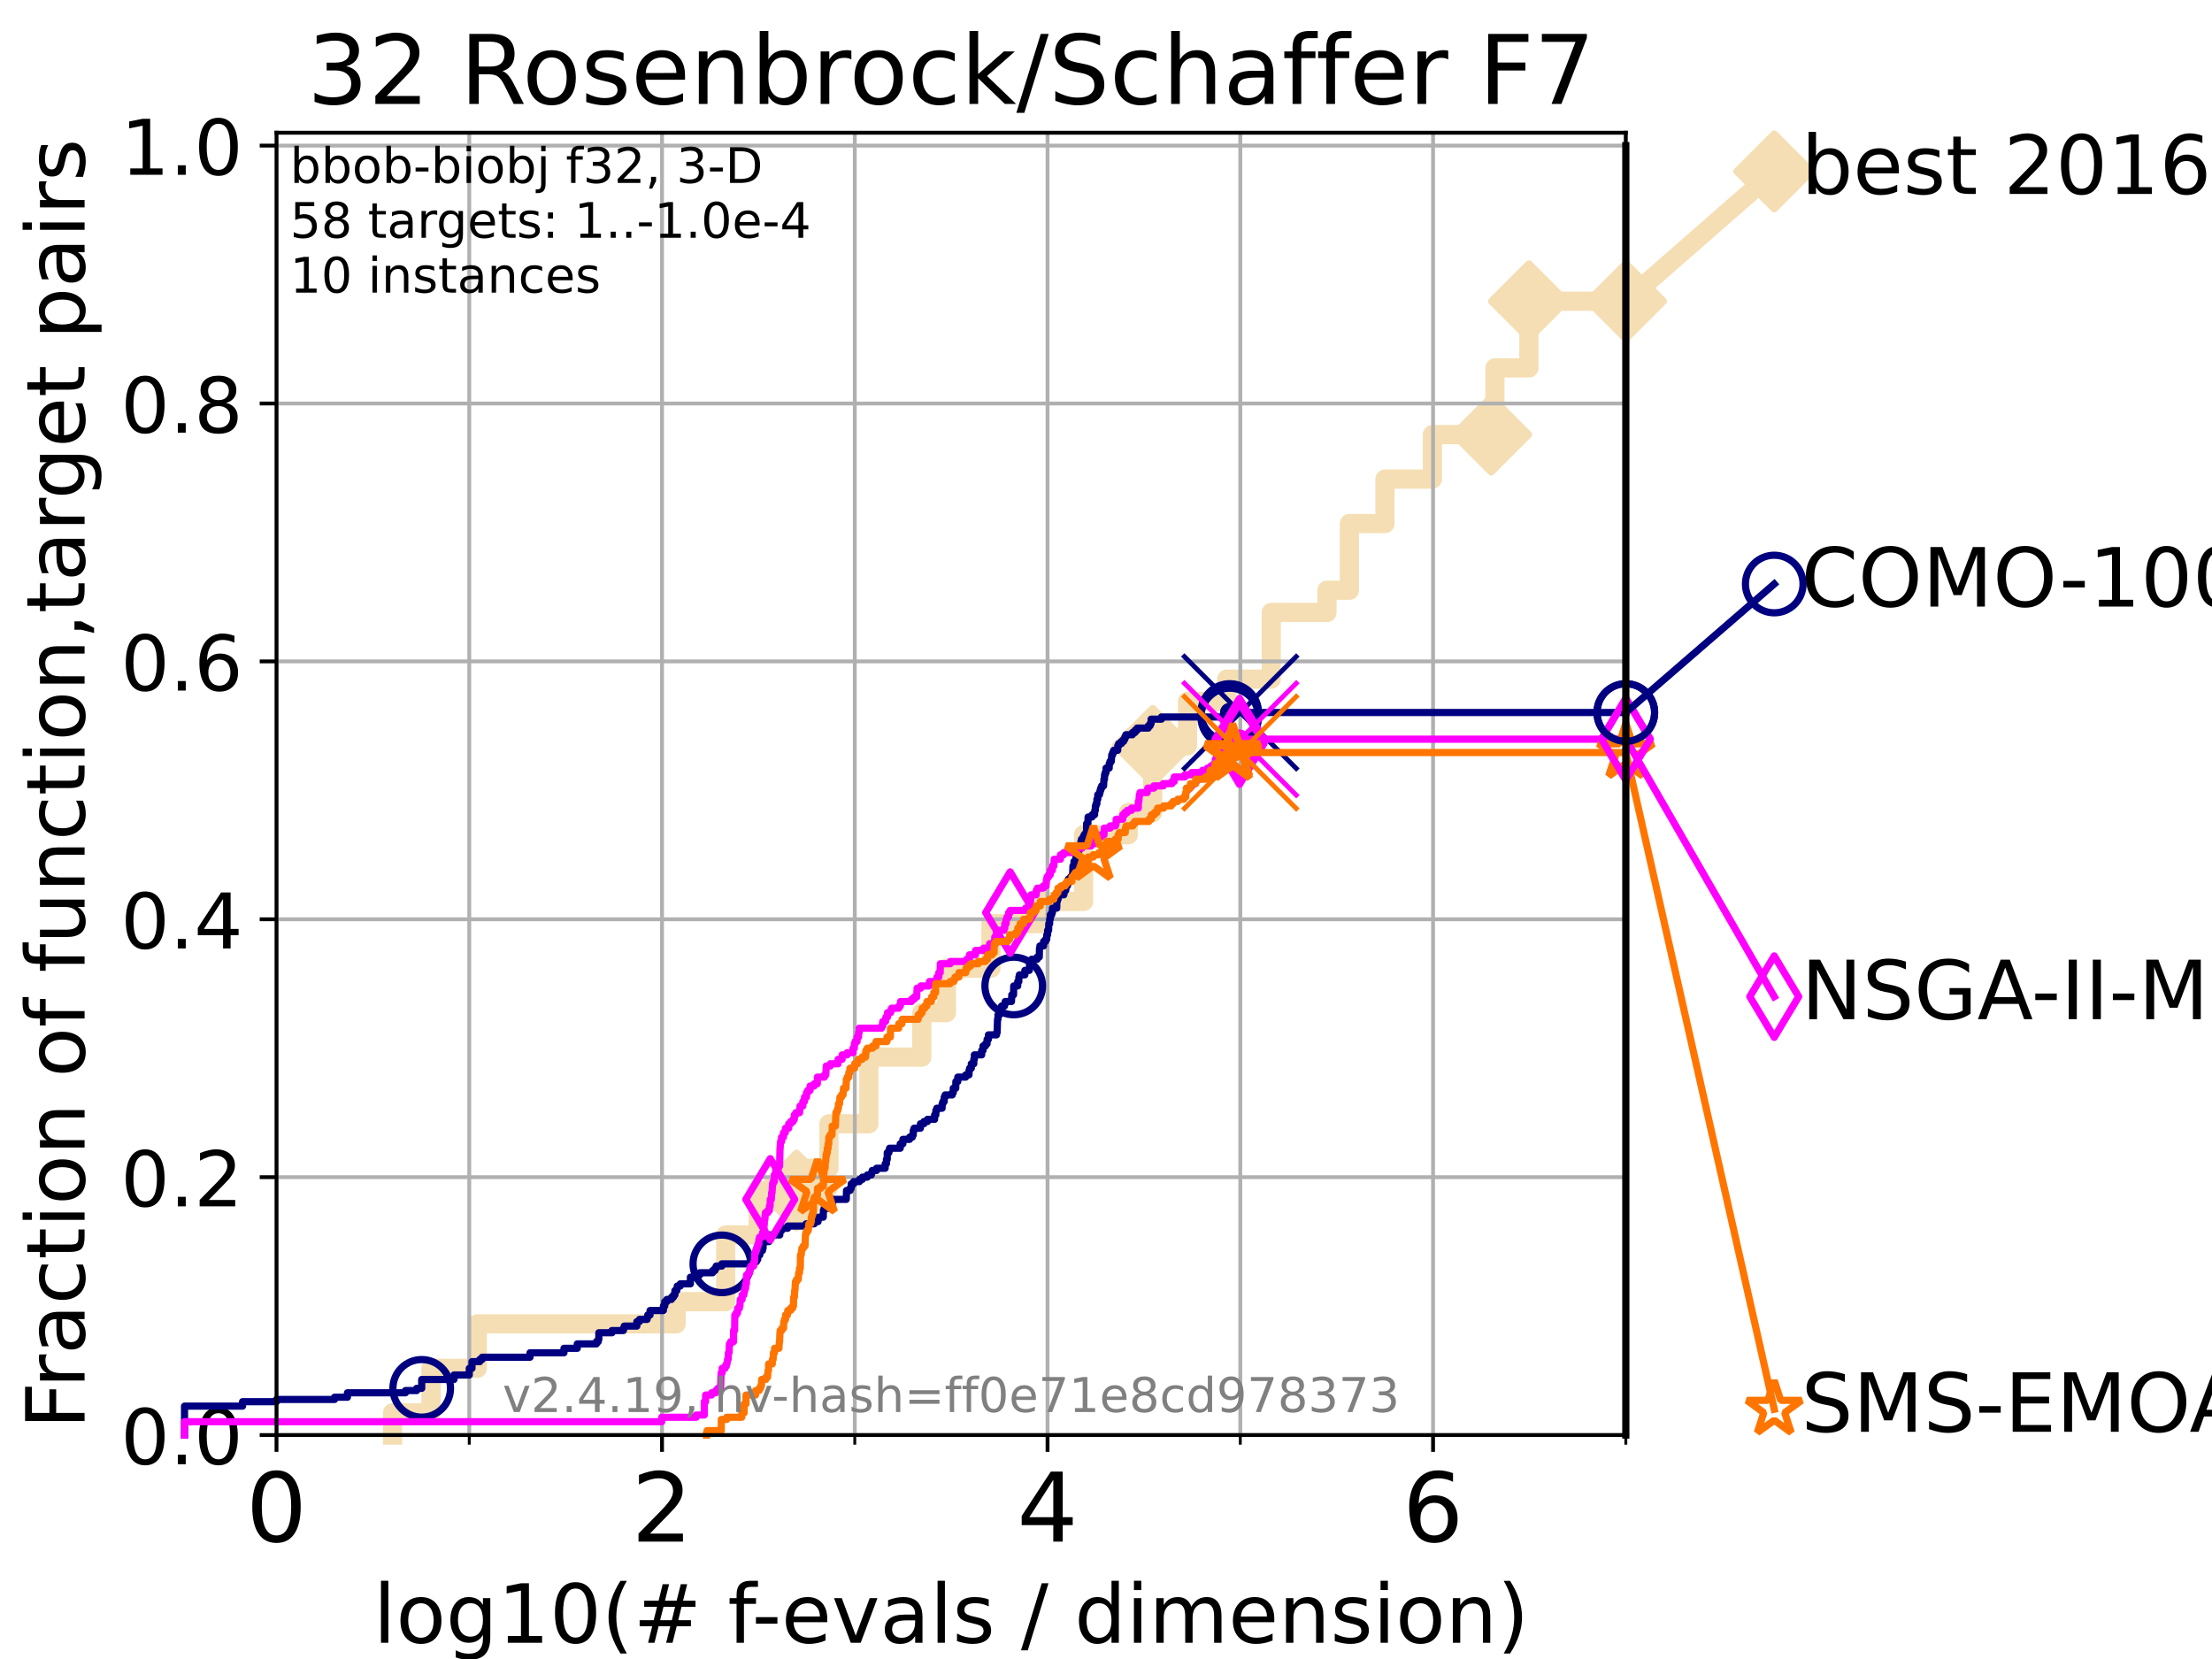<?xml version="1.0" encoding="utf-8" standalone="no"?>
<!DOCTYPE svg PUBLIC "-//W3C//DTD SVG 1.1//EN"
  "http://www.w3.org/Graphics/SVG/1.1/DTD/svg11.dtd">
<!-- Created with matplotlib (https://matplotlib.org/) -->
<svg height="345.6pt" version="1.1" viewBox="0 0 460.8 345.6" width="460.8pt" xmlns="http://www.w3.org/2000/svg" xmlns:xlink="http://www.w3.org/1999/xlink">
 <defs>
  <style type="text/css">*{stroke-linecap:butt;stroke-linejoin:round;}</style>
 </defs>
 <g id="figure_1">
  <g id="patch_1">
   <path d="M 0 345.6 
L 460.8 345.6 
L 460.8 0 
L 0 0 
z
" style="fill:#ffffff;"/>
  </g>
  <g id="axes_1">
   <g id="patch_2">
    <path d="M 57.6 298.944 
L 338.688 298.944 
L 338.688 27.648 
L 57.6 27.648 
z
" style="fill:#ffffff;"/>
   </g>
   <g id="line2d_1">
    <path d="M 81.776 298.944 
L 81.776 294.313 
L 89.79 294.313 
L 89.79 285.05 
L 99.418 285.05 
L 99.418 275.788 
L 140.847 275.788 
L 140.847 271.157 
L 151.179 271.157 
L 151.179 257.263 
L 157.939 257.263 
L 157.939 248.001 
L 165.943 248.001 
L 165.943 243.37 
L 172.689 243.37 
L 172.689 234.107 
L 180.987 234.107 
L 180.987 220.214 
L 192.034 220.214 
L 192.034 210.951 
L 197.163 210.951 
L 197.163 201.689 
L 206.439 201.689 
L 206.439 192.426 
L 216.796 192.426 
L 216.796 187.795 
L 225.726 187.795 
L 225.726 173.901 
L 235.048 173.901 
L 235.048 169.27 
L 240.122 169.27 
L 240.122 155.377 
L 247.377 155.377 
L 247.377 146.114 
L 255.544 146.114 
L 255.544 141.483 
L 264.826 141.483 
L 264.826 127.589 
L 276.435 127.589 
L 276.435 122.958 
L 281.103 122.958 
L 281.103 109.065 
L 288.514 109.065 
L 288.514 99.802 
L 298.394 99.802 
L 298.394 90.54 
L 310.646 90.54 
L 310.646 85.909 
L 311.417 85.909 
L 311.417 76.646 
L 318.501 76.646 
L 318.501 62.753 
L 338.688 62.753 
" style="fill:none;stroke:#f5deb3;stroke-linecap:square;stroke-width:4;"/>
   </g>
   <g id="line2d_2">
    <defs>
     <path d="M 0 7.778 
L 7.778 0 
L 0 -7.778 
L -7.778 0 
z
" id="m6dff90725a" style="stroke:#f5deb3;stroke-linejoin:miter;stroke-width:1.5;"/>
    </defs>
    <g>
     <use style="fill:#f5deb3;stroke:#f5deb3;stroke-linejoin:miter;stroke-width:1.5;" x="165.943" xlink:href="#m6dff90725a" y="248.001"/>
     <use style="fill:#f5deb3;stroke:#f5deb3;stroke-linejoin:miter;stroke-width:1.5;" x="240.122" xlink:href="#m6dff90725a" y="155.377"/>
     <use style="fill:#f5deb3;stroke:#f5deb3;stroke-linejoin:miter;stroke-width:1.5;" x="310.646" xlink:href="#m6dff90725a" y="90.54"/>
     <use style="fill:#f5deb3;stroke:#f5deb3;stroke-linejoin:miter;stroke-width:1.5;" x="318.501" xlink:href="#m6dff90725a" y="62.753"/>
     <use style="fill:#f5deb3;stroke:#f5deb3;stroke-linejoin:miter;stroke-width:1.5;" x="338.688" xlink:href="#m6dff90725a" y="62.753"/>
    </g>
   </g>
   <g id="line2d_3">
    <path style="fill:none;stroke:#f5deb3;stroke-linecap:square;stroke-width:4;"/>
    <g/>
   </g>
   <g id="line2d_4">
    <path d="M 338.688 62.753 
L 369.608 35.706 
" style="fill:none;stroke:#f5deb3;stroke-linecap:square;stroke-width:4;"/>
    <g>
     <use style="fill:#f5deb3;stroke:#f5deb3;stroke-linejoin:miter;stroke-width:1.5;" x="338.688" xlink:href="#m6dff90725a" y="62.753"/>
     <use style="fill:#f5deb3;stroke:#f5deb3;stroke-linejoin:miter;stroke-width:1.5;" x="369.608" xlink:href="#m6dff90725a" y="35.706"/>
    </g>
   </g>
   <g id="matplotlib.axis_1">
    <g id="xtick_1">
     <g id="line2d_5">
      <path clip-path="url(#p1d40a5df9c)" d="M 57.6 298.944 
L 57.6 27.648 
" style="fill:none;stroke:#b0b0b0;stroke-linecap:square;stroke-width:0.8;"/>
     </g>
     <g id="line2d_6">
      <defs>
       <path d="M 0 0 
L 0 3.5 
" id="mc3d15e7b81" style="stroke:#000000;stroke-width:0.8;"/>
      </defs>
      <g>
       <use style="stroke:#000000;stroke-width:0.8;" x="57.6" xlink:href="#mc3d15e7b81" y="298.944"/>
      </g>
     </g>
     <g id="text_1">
      <!-- 0 -->
      <g transform="translate(51.237 321.141)scale(0.2 -0.2)">
       <defs>
        <path d="M 31.781 66.406 
Q 24.172 66.406 20.328 58.906 
Q 16.5 51.422 16.5 36.375 
Q 16.5 21.391 20.328 13.891 
Q 24.172 6.391 31.781 6.391 
Q 39.453 6.391 43.281 13.891 
Q 47.125 21.391 47.125 36.375 
Q 47.125 51.422 43.281 58.906 
Q 39.453 66.406 31.781 66.406 
z
M 31.781 74.219 
Q 44.047 74.219 50.516 64.516 
Q 56.984 54.828 56.984 36.375 
Q 56.984 17.969 50.516 8.266 
Q 44.047 -1.422 31.781 -1.422 
Q 19.531 -1.422 13.062 8.266 
Q 6.594 17.969 6.594 36.375 
Q 6.594 54.828 13.062 64.516 
Q 19.531 74.219 31.781 74.219 
z
" id="DejaVuSans-48"/>
       </defs>
       <use xlink:href="#DejaVuSans-48"/>
      </g>
     </g>
    </g>
    <g id="xtick_2">
     <g id="line2d_7">
      <path clip-path="url(#p1d40a5df9c)" d="M 137.911 298.944 
L 137.911 27.648 
" style="fill:none;stroke:#b0b0b0;stroke-linecap:square;stroke-width:0.8;"/>
     </g>
     <g id="line2d_8">
      <g>
       <use style="stroke:#000000;stroke-width:0.8;" x="137.911" xlink:href="#mc3d15e7b81" y="298.944"/>
      </g>
     </g>
     <g id="text_2">
      <!-- 2 -->
      <g transform="translate(131.548 321.141)scale(0.2 -0.2)">
       <defs>
        <path d="M 19.188 8.297 
L 53.609 8.297 
L 53.609 0 
L 7.328 0 
L 7.328 8.297 
Q 12.938 14.109 22.625 23.891 
Q 32.328 33.688 34.812 36.531 
Q 39.547 41.844 41.422 45.531 
Q 43.312 49.219 43.312 52.781 
Q 43.312 58.594 39.234 62.25 
Q 35.156 65.922 28.609 65.922 
Q 23.969 65.922 18.812 64.312 
Q 13.672 62.703 7.812 59.422 
L 7.812 69.391 
Q 13.766 71.781 18.938 73 
Q 24.125 74.219 28.422 74.219 
Q 39.75 74.219 46.484 68.547 
Q 53.219 62.891 53.219 53.422 
Q 53.219 48.922 51.531 44.891 
Q 49.859 40.875 45.406 35.406 
Q 44.188 33.984 37.641 27.219 
Q 31.109 20.453 19.188 8.297 
z
" id="DejaVuSans-50"/>
       </defs>
       <use xlink:href="#DejaVuSans-50"/>
      </g>
     </g>
    </g>
    <g id="xtick_3">
     <g id="line2d_9">
      <path clip-path="url(#p1d40a5df9c)" d="M 218.222 298.944 
L 218.222 27.648 
" style="fill:none;stroke:#b0b0b0;stroke-linecap:square;stroke-width:0.8;"/>
     </g>
     <g id="line2d_10">
      <g>
       <use style="stroke:#000000;stroke-width:0.8;" x="218.222" xlink:href="#mc3d15e7b81" y="298.944"/>
      </g>
     </g>
     <g id="text_3">
      <!-- 4 -->
      <g transform="translate(211.859 321.141)scale(0.2 -0.2)">
       <defs>
        <path d="M 37.797 64.312 
L 12.891 25.391 
L 37.797 25.391 
z
M 35.203 72.906 
L 47.609 72.906 
L 47.609 25.391 
L 58.016 25.391 
L 58.016 17.188 
L 47.609 17.188 
L 47.609 0 
L 37.797 0 
L 37.797 17.188 
L 4.891 17.188 
L 4.891 26.703 
z
" id="DejaVuSans-52"/>
       </defs>
       <use xlink:href="#DejaVuSans-52"/>
      </g>
     </g>
    </g>
    <g id="xtick_4">
     <g id="line2d_11">
      <path clip-path="url(#p1d40a5df9c)" d="M 298.533 298.944 
L 298.533 27.648 
" style="fill:none;stroke:#b0b0b0;stroke-linecap:square;stroke-width:0.8;"/>
     </g>
     <g id="line2d_12">
      <g>
       <use style="stroke:#000000;stroke-width:0.8;" x="298.533" xlink:href="#mc3d15e7b81" y="298.944"/>
      </g>
     </g>
     <g id="text_4">
      <!-- 6 -->
      <g transform="translate(292.17 321.141)scale(0.2 -0.2)">
       <defs>
        <path d="M 33.016 40.375 
Q 26.375 40.375 22.484 35.828 
Q 18.609 31.297 18.609 23.391 
Q 18.609 15.531 22.484 10.953 
Q 26.375 6.391 33.016 6.391 
Q 39.656 6.391 43.531 10.953 
Q 47.406 15.531 47.406 23.391 
Q 47.406 31.297 43.531 35.828 
Q 39.656 40.375 33.016 40.375 
z
M 52.594 71.297 
L 52.594 62.312 
Q 48.875 64.062 45.094 64.984 
Q 41.312 65.922 37.594 65.922 
Q 27.828 65.922 22.672 59.328 
Q 17.531 52.734 16.797 39.406 
Q 19.672 43.656 24.016 45.922 
Q 28.375 48.188 33.594 48.188 
Q 44.578 48.188 50.953 41.516 
Q 57.328 34.859 57.328 23.391 
Q 57.328 12.156 50.688 5.359 
Q 44.047 -1.422 33.016 -1.422 
Q 20.359 -1.422 13.672 8.266 
Q 6.984 17.969 6.984 36.375 
Q 6.984 53.656 15.188 63.938 
Q 23.391 74.219 37.203 74.219 
Q 40.922 74.219 44.703 73.484 
Q 48.484 72.75 52.594 71.297 
z
" id="DejaVuSans-54"/>
       </defs>
       <use xlink:href="#DejaVuSans-54"/>
      </g>
     </g>
    </g>
    <g id="xtick_5">
     <g id="line2d_13">
      <path clip-path="url(#p1d40a5df9c)" d="M 97.755 298.944 
L 97.755 27.648 
" style="fill:none;stroke:#b0b0b0;stroke-linecap:square;stroke-width:0.8;"/>
     </g>
     <g id="line2d_14">
      <defs>
       <path d="M 0 0 
L 0 2 
" id="mb580be90b6" style="stroke:#000000;stroke-width:0.6;"/>
      </defs>
      <g>
       <use style="stroke:#000000;stroke-width:0.6;" x="97.755" xlink:href="#mb580be90b6" y="298.944"/>
      </g>
     </g>
    </g>
    <g id="xtick_6">
     <g id="line2d_15">
      <path clip-path="url(#p1d40a5df9c)" d="M 178.066 298.944 
L 178.066 27.648 
" style="fill:none;stroke:#b0b0b0;stroke-linecap:square;stroke-width:0.8;"/>
     </g>
     <g id="line2d_16">
      <g>
       <use style="stroke:#000000;stroke-width:0.6;" x="178.066" xlink:href="#mb580be90b6" y="298.944"/>
      </g>
     </g>
    </g>
    <g id="xtick_7">
     <g id="line2d_17">
      <path clip-path="url(#p1d40a5df9c)" d="M 258.377 298.944 
L 258.377 27.648 
" style="fill:none;stroke:#b0b0b0;stroke-linecap:square;stroke-width:0.8;"/>
     </g>
     <g id="line2d_18">
      <g>
       <use style="stroke:#000000;stroke-width:0.6;" x="258.377" xlink:href="#mb580be90b6" y="298.944"/>
      </g>
     </g>
    </g>
    <g id="xtick_8">
     <g id="line2d_19">
      <path clip-path="url(#p1d40a5df9c)" d="M 338.688 298.944 
L 338.688 27.648 
" style="fill:none;stroke:#b0b0b0;stroke-linecap:square;stroke-width:0.8;"/>
     </g>
     <g id="line2d_20">
      <g>
       <use style="stroke:#000000;stroke-width:0.6;" x="338.688" xlink:href="#mb580be90b6" y="298.944"/>
      </g>
     </g>
    </g>
    <g id="text_5">
     <!-- log10(# f-evals / dimension) -->
     <g transform="translate(77.764 342.218)scale(0.17 -0.17)">
      <defs>
       <path d="M 9.422 75.984 
L 18.406 75.984 
L 18.406 0 
L 9.422 0 
z
" id="DejaVuSans-108"/>
       <path d="M 30.609 48.391 
Q 23.391 48.391 19.188 42.75 
Q 14.984 37.109 14.984 27.297 
Q 14.984 17.484 19.156 11.844 
Q 23.344 6.203 30.609 6.203 
Q 37.797 6.203 41.984 11.859 
Q 46.188 17.531 46.188 27.297 
Q 46.188 37.016 41.984 42.703 
Q 37.797 48.391 30.609 48.391 
z
M 30.609 56 
Q 42.328 56 49.016 48.375 
Q 55.719 40.766 55.719 27.297 
Q 55.719 13.875 49.016 6.219 
Q 42.328 -1.422 30.609 -1.422 
Q 18.844 -1.422 12.172 6.219 
Q 5.516 13.875 5.516 27.297 
Q 5.516 40.766 12.172 48.375 
Q 18.844 56 30.609 56 
z
" id="DejaVuSans-111"/>
       <path d="M 45.406 27.984 
Q 45.406 37.75 41.375 43.109 
Q 37.359 48.484 30.078 48.484 
Q 22.859 48.484 18.828 43.109 
Q 14.797 37.75 14.797 27.984 
Q 14.797 18.266 18.828 12.891 
Q 22.859 7.516 30.078 7.516 
Q 37.359 7.516 41.375 12.891 
Q 45.406 18.266 45.406 27.984 
z
M 54.391 6.781 
Q 54.391 -7.172 48.188 -13.984 
Q 42 -20.797 29.203 -20.797 
Q 24.469 -20.797 20.266 -20.094 
Q 16.062 -19.391 12.109 -17.922 
L 12.109 -9.188 
Q 16.062 -11.328 19.922 -12.344 
Q 23.781 -13.375 27.781 -13.375 
Q 36.625 -13.375 41.016 -8.766 
Q 45.406 -4.156 45.406 5.172 
L 45.406 9.625 
Q 42.625 4.781 38.281 2.391 
Q 33.938 0 27.875 0 
Q 17.828 0 11.672 7.656 
Q 5.516 15.328 5.516 27.984 
Q 5.516 40.672 11.672 48.328 
Q 17.828 56 27.875 56 
Q 33.938 56 38.281 53.609 
Q 42.625 51.219 45.406 46.391 
L 45.406 54.688 
L 54.391 54.688 
z
" id="DejaVuSans-103"/>
       <path d="M 12.406 8.297 
L 28.516 8.297 
L 28.516 63.922 
L 10.984 60.406 
L 10.984 69.391 
L 28.422 72.906 
L 38.281 72.906 
L 38.281 8.297 
L 54.391 8.297 
L 54.391 0 
L 12.406 0 
z
" id="DejaVuSans-49"/>
       <path d="M 31 75.875 
Q 24.469 64.656 21.281 53.656 
Q 18.109 42.672 18.109 31.391 
Q 18.109 20.125 21.312 9.062 
Q 24.516 -2 31 -13.188 
L 23.188 -13.188 
Q 15.875 -1.703 12.234 9.375 
Q 8.594 20.453 8.594 31.391 
Q 8.594 42.281 12.203 53.312 
Q 15.828 64.359 23.188 75.875 
z
" id="DejaVuSans-40"/>
       <path d="M 51.125 44 
L 36.922 44 
L 32.812 27.688 
L 47.125 27.688 
z
M 43.797 71.781 
L 38.719 51.516 
L 52.984 51.516 
L 58.109 71.781 
L 65.922 71.781 
L 60.891 51.516 
L 76.125 51.516 
L 76.125 44 
L 58.984 44 
L 54.984 27.688 
L 70.516 27.688 
L 70.516 20.219 
L 53.078 20.219 
L 48 0 
L 40.188 0 
L 45.219 20.219 
L 30.906 20.219 
L 25.875 0 
L 18.016 0 
L 23.094 20.219 
L 7.719 20.219 
L 7.719 27.688 
L 24.906 27.688 
L 29 44 
L 13.281 44 
L 13.281 51.516 
L 30.906 51.516 
L 35.891 71.781 
z
" id="DejaVuSans-35"/>
       <path id="DejaVuSans-32"/>
       <path d="M 37.109 75.984 
L 37.109 68.5 
L 28.516 68.5 
Q 23.688 68.5 21.797 66.547 
Q 19.922 64.594 19.922 59.516 
L 19.922 54.688 
L 34.719 54.688 
L 34.719 47.703 
L 19.922 47.703 
L 19.922 0 
L 10.891 0 
L 10.891 47.703 
L 2.297 47.703 
L 2.297 54.688 
L 10.891 54.688 
L 10.891 58.5 
Q 10.891 67.625 15.141 71.797 
Q 19.391 75.984 28.609 75.984 
z
" id="DejaVuSans-102"/>
       <path d="M 4.891 31.391 
L 31.203 31.391 
L 31.203 23.391 
L 4.891 23.391 
z
" id="DejaVuSans-45"/>
       <path d="M 56.203 29.594 
L 56.203 25.203 
L 14.891 25.203 
Q 15.484 15.922 20.484 11.062 
Q 25.484 6.203 34.422 6.203 
Q 39.594 6.203 44.453 7.469 
Q 49.312 8.734 54.109 11.281 
L 54.109 2.781 
Q 49.266 0.734 44.188 -0.344 
Q 39.109 -1.422 33.891 -1.422 
Q 20.797 -1.422 13.156 6.188 
Q 5.516 13.812 5.516 26.812 
Q 5.516 40.234 12.766 48.109 
Q 20.016 56 32.328 56 
Q 43.359 56 49.781 48.891 
Q 56.203 41.797 56.203 29.594 
z
M 47.219 32.234 
Q 47.125 39.594 43.094 43.984 
Q 39.062 48.391 32.422 48.391 
Q 24.906 48.391 20.391 44.141 
Q 15.875 39.891 15.188 32.172 
z
" id="DejaVuSans-101"/>
       <path d="M 2.984 54.688 
L 12.5 54.688 
L 29.594 8.797 
L 46.688 54.688 
L 56.203 54.688 
L 35.688 0 
L 23.484 0 
z
" id="DejaVuSans-118"/>
       <path d="M 34.281 27.484 
Q 23.391 27.484 19.188 25 
Q 14.984 22.516 14.984 16.5 
Q 14.984 11.719 18.141 8.906 
Q 21.297 6.109 26.703 6.109 
Q 34.188 6.109 38.703 11.406 
Q 43.219 16.703 43.219 25.484 
L 43.219 27.484 
z
M 52.203 31.203 
L 52.203 0 
L 43.219 0 
L 43.219 8.297 
Q 40.141 3.328 35.547 0.953 
Q 30.953 -1.422 24.312 -1.422 
Q 15.922 -1.422 10.953 3.297 
Q 6 8.016 6 15.922 
Q 6 25.141 12.172 29.828 
Q 18.359 34.516 30.609 34.516 
L 43.219 34.516 
L 43.219 35.406 
Q 43.219 41.609 39.141 45 
Q 35.062 48.391 27.688 48.391 
Q 23 48.391 18.547 47.266 
Q 14.109 46.141 10.016 43.891 
L 10.016 52.203 
Q 14.938 54.109 19.578 55.047 
Q 24.219 56 28.609 56 
Q 40.484 56 46.344 49.844 
Q 52.203 43.703 52.203 31.203 
z
" id="DejaVuSans-97"/>
       <path d="M 44.281 53.078 
L 44.281 44.578 
Q 40.484 46.531 36.375 47.5 
Q 32.281 48.484 27.875 48.484 
Q 21.188 48.484 17.844 46.438 
Q 14.5 44.391 14.5 40.281 
Q 14.5 37.156 16.891 35.375 
Q 19.281 33.594 26.516 31.984 
L 29.594 31.297 
Q 39.156 29.25 43.188 25.516 
Q 47.219 21.781 47.219 15.094 
Q 47.219 7.469 41.188 3.016 
Q 35.156 -1.422 24.609 -1.422 
Q 20.219 -1.422 15.453 -0.562 
Q 10.688 0.297 5.422 2 
L 5.422 11.281 
Q 10.406 8.688 15.234 7.391 
Q 20.062 6.109 24.812 6.109 
Q 31.156 6.109 34.562 8.281 
Q 37.984 10.453 37.984 14.406 
Q 37.984 18.062 35.516 20.016 
Q 33.062 21.969 24.703 23.781 
L 21.578 24.516 
Q 13.234 26.266 9.516 29.906 
Q 5.812 33.547 5.812 39.891 
Q 5.812 47.609 11.281 51.797 
Q 16.75 56 26.812 56 
Q 31.781 56 36.172 55.266 
Q 40.578 54.547 44.281 53.078 
z
" id="DejaVuSans-115"/>
       <path d="M 25.391 72.906 
L 33.688 72.906 
L 8.297 -9.281 
L 0 -9.281 
z
" id="DejaVuSans-47"/>
       <path d="M 45.406 46.391 
L 45.406 75.984 
L 54.391 75.984 
L 54.391 0 
L 45.406 0 
L 45.406 8.203 
Q 42.578 3.328 38.25 0.953 
Q 33.938 -1.422 27.875 -1.422 
Q 17.969 -1.422 11.734 6.484 
Q 5.516 14.406 5.516 27.297 
Q 5.516 40.188 11.734 48.094 
Q 17.969 56 27.875 56 
Q 33.938 56 38.25 53.625 
Q 42.578 51.266 45.406 46.391 
z
M 14.797 27.297 
Q 14.797 17.391 18.875 11.75 
Q 22.953 6.109 30.078 6.109 
Q 37.203 6.109 41.297 11.75 
Q 45.406 17.391 45.406 27.297 
Q 45.406 37.203 41.297 42.844 
Q 37.203 48.484 30.078 48.484 
Q 22.953 48.484 18.875 42.844 
Q 14.797 37.203 14.797 27.297 
z
" id="DejaVuSans-100"/>
       <path d="M 9.422 54.688 
L 18.406 54.688 
L 18.406 0 
L 9.422 0 
z
M 9.422 75.984 
L 18.406 75.984 
L 18.406 64.594 
L 9.422 64.594 
z
" id="DejaVuSans-105"/>
       <path d="M 52 44.188 
Q 55.375 50.25 60.062 53.125 
Q 64.75 56 71.094 56 
Q 79.641 56 84.281 50.016 
Q 88.922 44.047 88.922 33.016 
L 88.922 0 
L 79.891 0 
L 79.891 32.719 
Q 79.891 40.578 77.094 44.375 
Q 74.312 48.188 68.609 48.188 
Q 61.625 48.188 57.562 43.547 
Q 53.516 38.922 53.516 30.906 
L 53.516 0 
L 44.484 0 
L 44.484 32.719 
Q 44.484 40.625 41.703 44.406 
Q 38.922 48.188 33.109 48.188 
Q 26.219 48.188 22.156 43.531 
Q 18.109 38.875 18.109 30.906 
L 18.109 0 
L 9.078 0 
L 9.078 54.688 
L 18.109 54.688 
L 18.109 46.188 
Q 21.188 51.219 25.484 53.609 
Q 29.781 56 35.688 56 
Q 41.656 56 45.828 52.969 
Q 50 49.953 52 44.188 
z
" id="DejaVuSans-109"/>
       <path d="M 54.891 33.016 
L 54.891 0 
L 45.906 0 
L 45.906 32.719 
Q 45.906 40.484 42.875 44.328 
Q 39.844 48.188 33.797 48.188 
Q 26.516 48.188 22.312 43.547 
Q 18.109 38.922 18.109 30.906 
L 18.109 0 
L 9.078 0 
L 9.078 54.688 
L 18.109 54.688 
L 18.109 46.188 
Q 21.344 51.125 25.703 53.562 
Q 30.078 56 35.797 56 
Q 45.219 56 50.047 50.172 
Q 54.891 44.344 54.891 33.016 
z
" id="DejaVuSans-110"/>
       <path d="M 8.016 75.875 
L 15.828 75.875 
Q 23.141 64.359 26.781 53.312 
Q 30.422 42.281 30.422 31.391 
Q 30.422 20.453 26.781 9.375 
Q 23.141 -1.703 15.828 -13.188 
L 8.016 -13.188 
Q 14.5 -2 17.703 9.062 
Q 20.906 20.125 20.906 31.391 
Q 20.906 42.672 17.703 53.656 
Q 14.5 64.656 8.016 75.875 
z
" id="DejaVuSans-41"/>
      </defs>
      <use xlink:href="#DejaVuSans-108"/>
      <use x="27.783" xlink:href="#DejaVuSans-111"/>
      <use x="88.965" xlink:href="#DejaVuSans-103"/>
      <use x="152.441" xlink:href="#DejaVuSans-49"/>
      <use x="216.064" xlink:href="#DejaVuSans-48"/>
      <use x="279.688" xlink:href="#DejaVuSans-40"/>
      <use x="318.701" xlink:href="#DejaVuSans-35"/>
      <use x="402.49" xlink:href="#DejaVuSans-32"/>
      <use x="434.277" xlink:href="#DejaVuSans-102"/>
      <use x="463.982" xlink:href="#DejaVuSans-45"/>
      <use x="500.066" xlink:href="#DejaVuSans-101"/>
      <use x="561.59" xlink:href="#DejaVuSans-118"/>
      <use x="620.77" xlink:href="#DejaVuSans-97"/>
      <use x="682.049" xlink:href="#DejaVuSans-108"/>
      <use x="709.832" xlink:href="#DejaVuSans-115"/>
      <use x="761.932" xlink:href="#DejaVuSans-32"/>
      <use x="793.719" xlink:href="#DejaVuSans-47"/>
      <use x="827.41" xlink:href="#DejaVuSans-32"/>
      <use x="859.197" xlink:href="#DejaVuSans-100"/>
      <use x="922.674" xlink:href="#DejaVuSans-105"/>
      <use x="950.457" xlink:href="#DejaVuSans-109"/>
      <use x="1047.869" xlink:href="#DejaVuSans-101"/>
      <use x="1109.393" xlink:href="#DejaVuSans-110"/>
      <use x="1172.771" xlink:href="#DejaVuSans-115"/>
      <use x="1224.871" xlink:href="#DejaVuSans-105"/>
      <use x="1252.654" xlink:href="#DejaVuSans-111"/>
      <use x="1313.836" xlink:href="#DejaVuSans-110"/>
      <use x="1377.215" xlink:href="#DejaVuSans-41"/>
     </g>
    </g>
   </g>
   <g id="matplotlib.axis_2">
    <g id="ytick_1">
     <g id="line2d_21">
      <path clip-path="url(#p1d40a5df9c)" d="M 57.6 298.944 
L 338.688 298.944 
" style="fill:none;stroke:#b0b0b0;stroke-linecap:square;stroke-width:0.8;"/>
     </g>
     <g id="line2d_22">
      <defs>
       <path d="M 0 0 
L -3.5 0 
" id="mabe9695572" style="stroke:#000000;stroke-width:0.8;"/>
      </defs>
      <g>
       <use style="stroke:#000000;stroke-width:0.8;" x="57.6" xlink:href="#mabe9695572" y="298.944"/>
      </g>
     </g>
     <g id="text_6">
      <!-- 0.0 -->
      <g transform="translate(25.155 305.023)scale(0.16 -0.16)">
       <defs>
        <path d="M 10.688 12.406 
L 21 12.406 
L 21 0 
L 10.688 0 
z
" id="DejaVuSans-46"/>
       </defs>
       <use xlink:href="#DejaVuSans-48"/>
       <use x="63.623" xlink:href="#DejaVuSans-46"/>
       <use x="95.41" xlink:href="#DejaVuSans-48"/>
      </g>
     </g>
    </g>
    <g id="ytick_2">
     <g id="line2d_23">
      <path clip-path="url(#p1d40a5df9c)" d="M 57.6 245.222 
L 338.688 245.222 
" style="fill:none;stroke:#b0b0b0;stroke-linecap:square;stroke-width:0.8;"/>
     </g>
     <g id="line2d_24">
      <g>
       <use style="stroke:#000000;stroke-width:0.8;" x="57.6" xlink:href="#mabe9695572" y="245.222"/>
      </g>
     </g>
     <g id="text_7">
      <!-- 0.2 -->
      <g transform="translate(25.155 251.301)scale(0.16 -0.16)">
       <use xlink:href="#DejaVuSans-48"/>
       <use x="63.623" xlink:href="#DejaVuSans-46"/>
       <use x="95.41" xlink:href="#DejaVuSans-50"/>
      </g>
     </g>
    </g>
    <g id="ytick_3">
     <g id="line2d_25">
      <path clip-path="url(#p1d40a5df9c)" d="M 57.6 191.5 
L 338.688 191.5 
" style="fill:none;stroke:#b0b0b0;stroke-linecap:square;stroke-width:0.8;"/>
     </g>
     <g id="line2d_26">
      <g>
       <use style="stroke:#000000;stroke-width:0.8;" x="57.6" xlink:href="#mabe9695572" y="191.5"/>
      </g>
     </g>
     <g id="text_8">
      <!-- 0.4 -->
      <g transform="translate(25.155 197.579)scale(0.16 -0.16)">
       <use xlink:href="#DejaVuSans-48"/>
       <use x="63.623" xlink:href="#DejaVuSans-46"/>
       <use x="95.41" xlink:href="#DejaVuSans-52"/>
      </g>
     </g>
    </g>
    <g id="ytick_4">
     <g id="line2d_27">
      <path clip-path="url(#p1d40a5df9c)" d="M 57.6 137.778 
L 338.688 137.778 
" style="fill:none;stroke:#b0b0b0;stroke-linecap:square;stroke-width:0.8;"/>
     </g>
     <g id="line2d_28">
      <g>
       <use style="stroke:#000000;stroke-width:0.8;" x="57.6" xlink:href="#mabe9695572" y="137.778"/>
      </g>
     </g>
     <g id="text_9">
      <!-- 0.6 -->
      <g transform="translate(25.155 143.857)scale(0.16 -0.16)">
       <use xlink:href="#DejaVuSans-48"/>
       <use x="63.623" xlink:href="#DejaVuSans-46"/>
       <use x="95.41" xlink:href="#DejaVuSans-54"/>
      </g>
     </g>
    </g>
    <g id="ytick_5">
     <g id="line2d_29">
      <path clip-path="url(#p1d40a5df9c)" d="M 57.6 84.056 
L 338.688 84.056 
" style="fill:none;stroke:#b0b0b0;stroke-linecap:square;stroke-width:0.8;"/>
     </g>
     <g id="line2d_30">
      <g>
       <use style="stroke:#000000;stroke-width:0.8;" x="57.6" xlink:href="#mabe9695572" y="84.056"/>
      </g>
     </g>
     <g id="text_10">
      <!-- 0.8 -->
      <g transform="translate(25.155 90.135)scale(0.16 -0.16)">
       <defs>
        <path d="M 31.781 34.625 
Q 24.75 34.625 20.719 30.859 
Q 16.703 27.094 16.703 20.516 
Q 16.703 13.922 20.719 10.156 
Q 24.75 6.391 31.781 6.391 
Q 38.812 6.391 42.859 10.172 
Q 46.922 13.969 46.922 20.516 
Q 46.922 27.094 42.891 30.859 
Q 38.875 34.625 31.781 34.625 
z
M 21.922 38.812 
Q 15.578 40.375 12.031 44.719 
Q 8.5 49.078 8.5 55.328 
Q 8.5 64.062 14.719 69.141 
Q 20.953 74.219 31.781 74.219 
Q 42.672 74.219 48.875 69.141 
Q 55.078 64.062 55.078 55.328 
Q 55.078 49.078 51.531 44.719 
Q 48 40.375 41.703 38.812 
Q 48.828 37.156 52.797 32.312 
Q 56.781 27.484 56.781 20.516 
Q 56.781 9.906 50.312 4.234 
Q 43.844 -1.422 31.781 -1.422 
Q 19.734 -1.422 13.25 4.234 
Q 6.781 9.906 6.781 20.516 
Q 6.781 27.484 10.781 32.312 
Q 14.797 37.156 21.922 38.812 
z
M 18.312 54.391 
Q 18.312 48.734 21.844 45.562 
Q 25.391 42.391 31.781 42.391 
Q 38.141 42.391 41.719 45.562 
Q 45.312 48.734 45.312 54.391 
Q 45.312 60.062 41.719 63.234 
Q 38.141 66.406 31.781 66.406 
Q 25.391 66.406 21.844 63.234 
Q 18.312 60.062 18.312 54.391 
z
" id="DejaVuSans-56"/>
       </defs>
       <use xlink:href="#DejaVuSans-48"/>
       <use x="63.623" xlink:href="#DejaVuSans-46"/>
       <use x="95.41" xlink:href="#DejaVuSans-56"/>
      </g>
     </g>
    </g>
    <g id="ytick_6">
     <g id="line2d_31">
      <path clip-path="url(#p1d40a5df9c)" d="M 57.6 30.334 
L 338.688 30.334 
" style="fill:none;stroke:#b0b0b0;stroke-linecap:square;stroke-width:0.8;"/>
     </g>
     <g id="line2d_32">
      <g>
       <use style="stroke:#000000;stroke-width:0.8;" x="57.6" xlink:href="#mabe9695572" y="30.334"/>
      </g>
     </g>
     <g id="text_11">
      <!-- 1.0 -->
      <g transform="translate(25.155 36.413)scale(0.16 -0.16)">
       <use xlink:href="#DejaVuSans-49"/>
       <use x="63.623" xlink:href="#DejaVuSans-46"/>
       <use x="95.41" xlink:href="#DejaVuSans-48"/>
      </g>
     </g>
    </g>
    <g id="text_12">
     <!-- Fraction of function,target pairs -->
     <g transform="translate(17.62 297.681)rotate(-90)scale(0.17 -0.17)">
      <defs>
       <path d="M 9.812 72.906 
L 51.703 72.906 
L 51.703 64.594 
L 19.672 64.594 
L 19.672 43.109 
L 48.578 43.109 
L 48.578 34.812 
L 19.672 34.812 
L 19.672 0 
L 9.812 0 
z
" id="DejaVuSans-70"/>
       <path d="M 41.109 46.297 
Q 39.594 47.172 37.812 47.578 
Q 36.031 48 33.891 48 
Q 26.266 48 22.188 43.047 
Q 18.109 38.094 18.109 28.812 
L 18.109 0 
L 9.078 0 
L 9.078 54.688 
L 18.109 54.688 
L 18.109 46.188 
Q 20.953 51.172 25.484 53.578 
Q 30.031 56 36.531 56 
Q 37.453 56 38.578 55.875 
Q 39.703 55.766 41.062 55.516 
z
" id="DejaVuSans-114"/>
       <path d="M 48.781 52.594 
L 48.781 44.188 
Q 44.969 46.297 41.141 47.344 
Q 37.312 48.391 33.406 48.391 
Q 24.656 48.391 19.812 42.844 
Q 14.984 37.312 14.984 27.297 
Q 14.984 17.281 19.812 11.734 
Q 24.656 6.203 33.406 6.203 
Q 37.312 6.203 41.141 7.25 
Q 44.969 8.297 48.781 10.406 
L 48.781 2.094 
Q 45.016 0.344 40.984 -0.531 
Q 36.969 -1.422 32.422 -1.422 
Q 20.062 -1.422 12.781 6.344 
Q 5.516 14.109 5.516 27.297 
Q 5.516 40.672 12.859 48.328 
Q 20.219 56 33.016 56 
Q 37.156 56 41.109 55.141 
Q 45.062 54.297 48.781 52.594 
z
" id="DejaVuSans-99"/>
       <path d="M 18.312 70.219 
L 18.312 54.688 
L 36.812 54.688 
L 36.812 47.703 
L 18.312 47.703 
L 18.312 18.016 
Q 18.312 11.328 20.141 9.422 
Q 21.969 7.516 27.594 7.516 
L 36.812 7.516 
L 36.812 0 
L 27.594 0 
Q 17.188 0 13.234 3.875 
Q 9.281 7.766 9.281 18.016 
L 9.281 47.703 
L 2.688 47.703 
L 2.688 54.688 
L 9.281 54.688 
L 9.281 70.219 
z
" id="DejaVuSans-116"/>
       <path d="M 8.5 21.578 
L 8.5 54.688 
L 17.484 54.688 
L 17.484 21.922 
Q 17.484 14.156 20.5 10.266 
Q 23.531 6.391 29.594 6.391 
Q 36.859 6.391 41.078 11.031 
Q 45.312 15.672 45.312 23.688 
L 45.312 54.688 
L 54.297 54.688 
L 54.297 0 
L 45.312 0 
L 45.312 8.406 
Q 42.047 3.422 37.719 1 
Q 33.406 -1.422 27.688 -1.422 
Q 18.266 -1.422 13.375 4.438 
Q 8.5 10.297 8.5 21.578 
z
M 31.109 56 
z
" id="DejaVuSans-117"/>
       <path d="M 11.719 12.406 
L 22.016 12.406 
L 22.016 4 
L 14.016 -11.625 
L 7.719 -11.625 
L 11.719 4 
z
" id="DejaVuSans-44"/>
       <path d="M 18.109 8.203 
L 18.109 -20.797 
L 9.078 -20.797 
L 9.078 54.688 
L 18.109 54.688 
L 18.109 46.391 
Q 20.953 51.266 25.266 53.625 
Q 29.594 56 35.594 56 
Q 45.562 56 51.781 48.094 
Q 58.016 40.188 58.016 27.297 
Q 58.016 14.406 51.781 6.484 
Q 45.562 -1.422 35.594 -1.422 
Q 29.594 -1.422 25.266 0.953 
Q 20.953 3.328 18.109 8.203 
z
M 48.688 27.297 
Q 48.688 37.203 44.609 42.844 
Q 40.531 48.484 33.406 48.484 
Q 26.266 48.484 22.188 42.844 
Q 18.109 37.203 18.109 27.297 
Q 18.109 17.391 22.188 11.75 
Q 26.266 6.109 33.406 6.109 
Q 40.531 6.109 44.609 11.75 
Q 48.688 17.391 48.688 27.297 
z
" id="DejaVuSans-112"/>
      </defs>
      <use xlink:href="#DejaVuSans-70"/>
      <use x="50.27" xlink:href="#DejaVuSans-114"/>
      <use x="91.383" xlink:href="#DejaVuSans-97"/>
      <use x="152.662" xlink:href="#DejaVuSans-99"/>
      <use x="207.643" xlink:href="#DejaVuSans-116"/>
      <use x="246.852" xlink:href="#DejaVuSans-105"/>
      <use x="274.635" xlink:href="#DejaVuSans-111"/>
      <use x="335.816" xlink:href="#DejaVuSans-110"/>
      <use x="399.195" xlink:href="#DejaVuSans-32"/>
      <use x="430.982" xlink:href="#DejaVuSans-111"/>
      <use x="492.164" xlink:href="#DejaVuSans-102"/>
      <use x="527.369" xlink:href="#DejaVuSans-32"/>
      <use x="559.156" xlink:href="#DejaVuSans-102"/>
      <use x="594.361" xlink:href="#DejaVuSans-117"/>
      <use x="657.74" xlink:href="#DejaVuSans-110"/>
      <use x="721.119" xlink:href="#DejaVuSans-99"/>
      <use x="776.1" xlink:href="#DejaVuSans-116"/>
      <use x="815.309" xlink:href="#DejaVuSans-105"/>
      <use x="843.092" xlink:href="#DejaVuSans-111"/>
      <use x="904.273" xlink:href="#DejaVuSans-110"/>
      <use x="967.652" xlink:href="#DejaVuSans-44"/>
      <use x="999.439" xlink:href="#DejaVuSans-116"/>
      <use x="1038.648" xlink:href="#DejaVuSans-97"/>
      <use x="1099.928" xlink:href="#DejaVuSans-114"/>
      <use x="1139.291" xlink:href="#DejaVuSans-103"/>
      <use x="1202.768" xlink:href="#DejaVuSans-101"/>
      <use x="1264.291" xlink:href="#DejaVuSans-116"/>
      <use x="1303.5" xlink:href="#DejaVuSans-32"/>
      <use x="1335.287" xlink:href="#DejaVuSans-112"/>
      <use x="1398.764" xlink:href="#DejaVuSans-97"/>
      <use x="1460.043" xlink:href="#DejaVuSans-105"/>
      <use x="1487.826" xlink:href="#DejaVuSans-114"/>
      <use x="1528.939" xlink:href="#DejaVuSans-115"/>
     </g>
    </g>
   </g>
   <g id="line2d_33">
    <defs>
     <path d="M 0 1.5 
C 0.398 1.5 0.779 1.342 1.061 1.061 
C 1.342 0.779 1.5 0.398 1.5 0 
C 1.5 -0.398 1.342 -0.779 1.061 -1.061 
C 0.779 -1.342 0.398 -1.5 0 -1.5 
C -0.398 -1.5 -0.779 -1.342 -1.061 -1.061 
C -1.342 -0.779 -1.5 -0.398 -1.5 0 
C -1.5 0.398 -1.342 0.779 -1.061 1.061 
C -0.779 1.342 -0.398 1.5 0 1.5 
z
" id="mc5c7a5d0d0" style="stroke:#f5deb3;"/>
    </defs>
    <g>
     <use style="fill:#f5deb3;stroke:#f5deb3;" x="318.501" xlink:href="#mc5c7a5d0d0" y="62.753"/>
     <use style="fill:#f5deb3;stroke:#f5deb3;" x="318.501" xlink:href="#mc5c7a5d0d0" y="62.753"/>
    </g>
   </g>
   <g id="line2d_34">
    <defs>
     <path d="M 0 1.5 
C 0.398 1.5 0.779 1.342 1.061 1.061 
C 1.342 0.779 1.5 0.398 1.5 0 
C 1.5 -0.398 1.342 -0.779 1.061 -1.061 
C 0.779 -1.342 0.398 -1.5 0 -1.5 
C -0.398 -1.5 -0.779 -1.342 -1.061 -1.061 
C -1.342 -0.779 -1.5 -0.398 -1.5 0 
C -1.5 0.398 -1.342 0.779 -1.061 1.061 
C -0.779 1.342 -0.398 1.5 0 1.5 
z
" id="m9ef1f61a0e" style="stroke:#000080;"/>
    </defs>
    <g>
     <use style="fill:#000080;stroke:#000080;" x="256.17" xlink:href="#m9ef1f61a0e" y="148.43"/>
     <use style="fill:#000080;stroke:#000080;" x="256.17" xlink:href="#m9ef1f61a0e" y="148.43"/>
    </g>
   </g>
   <g id="line2d_35">
    <path d="M 38.441 298.944 
L 38.441 292.923 
L 50.529 292.923 
L 50.529 291.997 
L 57.6 291.997 
L 57.6 291.534 
L 69.688 291.534 
L 69.688 291.071 
L 72.376 291.071 
L 72.376 290.145 
L 84.464 290.145 
L 84.464 289.682 
L 86.793 289.682 
L 86.793 289.218 
L 87.85 289.218 
L 87.85 287.366 
L 94.576 287.366 
L 94.576 286.44 
L 97.755 286.44 
L 97.755 285.05 
L 98.327 285.05 
L 98.327 283.661 
L 99.938 283.661 
L 99.938 283.198 
L 100.444 283.198 
L 100.444 282.735 
L 110.415 282.735 
L 110.415 281.809 
L 117.486 281.809 
L 117.486 280.882 
L 120.255 280.882 
L 120.255 279.956 
L 124.242 279.956 
L 124.242 279.493 
L 124.62 279.493 
L 124.62 279.03 
L 124.744 279.03 
L 124.744 277.64 
L 127.485 277.64 
L 127.485 277.177 
L 129.853 277.177 
L 129.853 276.714 
L 130.037 276.714 
L 130.037 276.251 
L 132.66 276.251 
L 132.66 275.325 
L 133.201 275.325 
L 133.201 274.862 
L 134.801 274.862 
L 134.801 274.399 
L 134.939 274.399 
L 134.939 273.935 
L 135.415 273.935 
L 135.415 273.009 
L 138.199 273.009 
L 138.199 272.083 
L 138.483 272.083 
L 138.483 271.157 
L 138.927 271.157 
L 138.927 270.694 
L 139.887 270.694 
L 139.887 270.231 
L 140.298 270.231 
L 140.298 269.767 
L 140.599 269.767 
L 140.599 268.841 
L 140.993 268.841 
L 141.09 267.915 
L 141.709 267.915 
L 141.709 267.452 
L 143.82 267.452 
L 143.82 266.062 
L 144.865 266.062 
L 144.865 265.599 
L 145.777 265.599 
L 145.777 265.136 
L 148.45 265.136 
L 148.45 264.673 
L 148.951 264.673 
L 148.951 264.21 
L 149.196 264.21 
L 149.196 263.747 
L 150.373 263.747 
L 150.373 263.284 
L 156.459 263.284 
L 156.459 262.821 
L 157.585 262.821 
L 157.585 262.357 
L 157.847 262.357 
L 157.847 261.431 
L 158.286 261.431 
L 158.286 260.505 
L 158.837 260.505 
L 158.837 260.042 
L 158.96 260.042 
L 158.994 258.653 
L 160.185 258.653 
L 160.201 257.263 
L 162.446 257.263 
L 162.446 256.337 
L 162.841 256.337 
L 162.841 255.874 
L 164.076 255.874 
L 164.076 255.411 
L 167.923 255.411 
L 167.923 254.948 
L 169.617 254.948 
L 169.617 254.484 
L 170.419 254.484 
L 170.446 253.558 
L 171.502 253.558 
L 171.519 252.169 
L 171.679 252.169 
L 171.679 251.706 
L 173.073 251.706 
L 173.073 250.779 
L 173.372 250.779 
L 173.372 250.316 
L 173.561 250.316 
L 173.561 249.853 
L 176.287 249.853 
L 176.345 248.001 
L 177.092 248.001 
L 177.092 247.538 
L 177.33 247.538 
L 177.33 246.611 
L 177.838 246.611 
L 177.838 246.148 
L 179.044 246.148 
L 179.044 245.685 
L 179.649 245.685 
L 179.649 245.222 
L 180.68 245.222 
L 180.68 244.759 
L 181.525 244.759 
L 181.525 244.296 
L 181.691 244.296 
L 181.691 243.833 
L 182.601 243.833 
L 182.601 243.37 
L 184.393 243.37 
L 184.393 242.443 
L 184.662 242.443 
L 184.662 241.517 
L 184.832 241.517 
L 184.832 240.128 
L 185.172 240.128 
L 185.172 239.665 
L 185.307 239.665 
L 185.307 239.201 
L 187.534 239.201 
L 187.534 238.275 
L 188.083 238.275 
L 188.083 237.349 
L 189.488 237.349 
L 189.488 236.886 
L 190.052 236.886 
L 190.052 236.423 
L 190.253 236.423 
L 190.253 235.496 
L 190.423 235.496 
L 190.423 235.033 
L 191.734 235.033 
L 191.745 234.107 
L 192.465 234.107 
L 192.465 233.644 
L 193.207 233.644 
L 193.207 233.181 
L 194.694 233.181 
L 194.694 232.255 
L 194.952 232.255 
L 194.952 231.328 
L 195.154 231.328 
L 195.154 230.865 
L 196.259 230.865 
L 196.259 229.939 
L 196.42 229.939 
L 196.42 229.476 
L 196.696 229.476 
L 196.696 228.55 
L 196.895 228.55 
L 196.895 228.087 
L 198.367 228.087 
L 198.367 227.623 
L 198.58 227.623 
L 198.58 226.697 
L 199.101 226.697 
L 199.122 225.308 
L 199.521 225.308 
L 199.521 224.382 
L 201.166 224.382 
L 201.166 223.918 
L 201.863 223.918 
L 201.863 222.992 
L 201.993 222.992 
L 201.993 222.529 
L 202.342 222.529 
L 202.342 221.603 
L 202.858 221.603 
L 202.858 220.677 
L 202.979 220.677 
L 202.979 219.75 
L 204.503 219.75 
L 204.503 218.824 
L 204.787 218.824 
L 204.787 217.898 
L 205.297 217.898 
L 205.297 217.435 
L 205.629 217.435 
L 205.629 216.509 
L 205.908 216.509 
L 205.908 215.582 
L 207.587 215.582 
L 207.587 215.119 
L 207.719 215.119 
L 207.803 212.34 
L 207.896 212.34 
L 207.896 211.414 
L 208.231 211.414 
L 208.231 210.488 
L 208.648 210.488 
L 208.648 209.562 
L 209.273 209.562 
L 209.273 209.099 
L 209.404 209.099 
L 209.404 208.635 
L 210.708 208.635 
L 210.774 207.246 
L 211.137 207.246 
L 211.176 205.394 
L 212.007 205.394 
L 212.007 204.467 
L 212.242 204.467 
L 212.246 203.541 
L 212.361 203.541 
L 212.361 203.078 
L 213.501 203.078 
L 213.501 202.152 
L 214.42 202.152 
L 214.484 200.762 
L 214.609 200.762 
L 214.609 200.299 
L 214.917 200.299 
L 214.917 199.836 
L 216.059 199.836 
L 216.059 199.373 
L 216.5 199.373 
L 216.544 197.521 
L 216.63 197.521 
L 216.63 197.057 
L 217.396 197.057 
L 217.396 196.131 
L 217.812 196.131 
L 217.812 195.668 
L 218.06 195.668 
L 218.06 194.742 
L 218.237 194.742 
L 218.237 193.816 
L 218.448 193.816 
L 218.482 192.426 
L 218.656 192.426 
L 218.656 191.5 
L 218.787 191.5 
L 218.787 190.574 
L 219.089 190.574 
L 219.089 190.111 
L 219.238 190.111 
L 219.249 189.184 
L 220.138 189.184 
L 220.167 187.795 
L 220.254 187.795 
L 220.254 187.332 
L 220.429 187.332 
L 220.476 186.406 
L 221.627 186.406 
L 221.701 185.479 
L 222.021 185.479 
L 222.021 184.553 
L 222.367 184.553 
L 222.367 184.09 
L 222.536 184.09 
L 222.536 183.164 
L 223.009 183.164 
L 223.009 182.701 
L 223.418 182.701 
L 223.521 180.385 
L 223.729 180.385 
L 223.729 179.459 
L 224.117 179.459 
L 224.134 178.533 
L 224.531 178.533 
L 224.602 177.143 
L 224.808 177.143 
L 224.824 176.217 
L 225.173 176.217 
L 225.173 175.291 
L 225.287 175.291 
L 225.287 174.828 
L 225.624 174.828 
L 225.624 174.365 
L 225.844 174.365 
L 225.844 173.901 
L 226.193 173.901 
L 226.193 173.438 
L 226.348 173.438 
L 226.355 171.586 
L 226.628 171.586 
L 226.669 170.196 
L 227.494 170.196 
L 227.494 169.733 
L 228.016 169.733 
L 228.07 168.807 
L 228.179 168.807 
L 228.185 167.881 
L 228.329 167.881 
L 228.329 167.418 
L 228.506 167.418 
L 228.506 166.492 
L 228.685 166.492 
L 228.685 165.565 
L 229.036 165.565 
L 229.036 165.102 
L 229.164 165.102 
L 229.164 164.639 
L 229.301 164.639 
L 229.301 164.176 
L 229.501 164.176 
L 229.501 163.713 
L 229.895 163.713 
L 229.968 162.323 
L 230.088 162.323 
L 230.09 161.397 
L 230.224 161.397 
L 230.224 160.934 
L 230.413 160.934 
L 230.413 160.008 
L 231.069 160.008 
L 231.069 159.082 
L 231.227 159.082 
L 231.227 158.618 
L 231.496 158.618 
L 231.605 157.229 
L 231.795 157.229 
L 231.795 156.766 
L 231.996 156.766 
L 231.996 156.303 
L 232.844 156.303 
L 232.844 155.377 
L 233.033 155.377 
L 233.033 154.914 
L 233.606 154.914 
L 233.606 154.45 
L 234.073 154.45 
L 234.073 153.987 
L 234.335 153.987 
L 234.335 153.524 
L 234.528 153.524 
L 234.528 153.061 
L 235.905 153.061 
L 235.905 152.598 
L 236.446 152.598 
L 236.446 152.135 
L 236.883 152.135 
L 236.883 151.672 
L 239.198 151.672 
L 239.198 151.209 
L 239.576 151.209 
L 239.576 150.745 
L 239.797 150.745 
L 239.797 149.819 
L 241.954 149.819 
L 241.954 149.356 
L 256.17 149.356 
L 256.17 148.43 
L 338.688 148.43 
L 338.688 148.43 
" style="fill:none;stroke:#000080;stroke-linecap:square;stroke-width:1.5;"/>
   </g>
   <g id="line2d_36">
    <defs>
     <path d="M 0 6 
C 1.591 6 3.117 5.368 4.243 4.243 
C 5.368 3.117 6 1.591 6 0 
C 6 -1.591 5.368 -3.117 4.243 -4.243 
C 3.117 -5.368 1.591 -6 0 -6 
C -1.591 -6 -3.117 -5.368 -4.243 -4.243 
C -5.368 -3.117 -6 -1.591 -6 0 
C -6 1.591 -5.368 3.117 -4.243 4.243 
C -3.117 5.368 -1.591 6 0 6 
z
" id="m3cdcdd1061" style="stroke:#000080;stroke-width:1.5;"/>
    </defs>
    <g>
     <use style="fill-opacity:0;stroke:#000080;stroke-width:1.5;" x="87.85" xlink:href="#m3cdcdd1061" y="289.218"/>
     <use style="fill-opacity:0;stroke:#000080;stroke-width:1.5;" x="150.373" xlink:href="#m3cdcdd1061" y="263.284"/>
     <use style="fill-opacity:0;stroke:#000080;stroke-width:1.5;" x="211.176" xlink:href="#m3cdcdd1061" y="205.394"/>
     <use style="fill-opacity:0;stroke:#000080;stroke-width:1.5;" x="256.17" xlink:href="#m3cdcdd1061" y="149.356"/>
     <use style="fill-opacity:0;stroke:#000080;stroke-width:1.5;" x="256.17" xlink:href="#m3cdcdd1061" y="148.43"/>
     <use style="fill-opacity:0;stroke:#000080;stroke-width:1.5;" x="338.688" xlink:href="#m3cdcdd1061" y="148.43"/>
    </g>
   </g>
   <g id="line2d_37">
    <path style="fill:none;stroke:#000080;stroke-linecap:square;stroke-width:1.5;"/>
    <g/>
   </g>
   <g id="line2d_38">
    <path clip-path="url(#p1d40a5df9c)" d="M 258.378 148.43 
" style="fill:none;stroke:#000080;stroke-linecap:square;stroke-width:1.5;"/>
    <defs>
     <path d="M -12 12 
L 12 -12 
M -12 -12 
L 12 12 
" id="ma1519d89a8" style="stroke:#000080;"/>
    </defs>
    <g clip-path="url(#p1d40a5df9c)">
     <use style="fill:#000080;stroke:#000080;" x="258.378" xlink:href="#ma1519d89a8" y="148.43"/>
    </g>
   </g>
   <g id="line2d_39">
    <defs>
     <path d="M 0 1.5 
C 0.398 1.5 0.779 1.342 1.061 1.061 
C 1.342 0.779 1.5 0.398 1.5 0 
C 1.5 -0.398 1.342 -0.779 1.061 -1.061 
C 0.779 -1.342 0.398 -1.5 0 -1.5 
C -0.398 -1.5 -0.779 -1.342 -1.061 -1.061 
C -1.342 -0.779 -1.5 -0.398 -1.5 0 
C -1.5 0.398 -1.342 0.779 -1.061 1.061 
C -0.779 1.342 -0.398 1.5 0 1.5 
z
" id="ma7f17061a7" style="stroke:#ff00ff;"/>
    </defs>
    <g>
     <use style="fill:#ff00ff;stroke:#ff00ff;" x="258.214" xlink:href="#ma7f17061a7" y="153.987"/>
     <use style="fill:#ff00ff;stroke:#ff00ff;" x="258.214" xlink:href="#ma7f17061a7" y="153.987"/>
    </g>
   </g>
   <g id="line2d_40">
    <path d="M 38.441 298.944 
L 38.441 296.165 
L 137.853 296.165 
L 137.853 295.239 
L 145.021 295.239 
L 145.021 294.776 
L 146.714 294.776 
L 146.714 291.997 
L 146.993 291.997 
L 146.993 290.608 
L 148.226 290.608 
L 148.226 290.145 
L 149.104 290.145 
L 149.104 289.682 
L 149.527 289.682 
L 149.527 289.218 
L 150.115 289.218 
L 150.201 286.44 
L 150.23 286.44 
L 150.23 285.977 
L 150.429 285.977 
L 150.429 285.05 
L 151.042 285.05 
L 151.042 284.587 
L 151.314 284.587 
L 151.314 284.124 
L 151.448 284.124 
L 151.555 283.198 
L 151.687 283.198 
L 151.74 281.809 
L 151.871 281.809 
L 151.949 279.956 
L 152.207 279.956 
L 152.207 279.493 
L 152.811 279.493 
L 152.811 277.177 
L 153.032 277.177 
L 153.081 273.935 
L 153.371 273.935 
L 153.371 273.472 
L 153.656 273.472 
L 153.656 272.546 
L 154.029 272.546 
L 154.029 272.083 
L 154.144 272.083 
L 154.213 270.694 
L 154.597 270.694 
L 154.597 269.767 
L 154.95 269.767 
L 155.059 268.841 
L 155.168 268.841 
L 155.168 268.378 
L 155.318 268.378 
L 155.318 267.452 
L 155.489 267.452 
L 155.51 265.599 
L 155.908 265.599 
L 155.908 265.136 
L 156.175 265.136 
L 156.236 264.21 
L 156.418 264.21 
L 156.418 263.747 
L 156.992 263.747 
L 157.07 262.821 
L 157.186 262.821 
L 157.243 260.968 
L 157.434 260.968 
L 157.434 260.505 
L 157.585 260.505 
L 157.585 260.042 
L 157.735 260.042 
L 157.735 259.579 
L 157.902 259.579 
L 157.902 259.116 
L 158.086 259.116 
L 158.086 258.189 
L 158.214 258.189 
L 158.214 257.726 
L 158.785 257.726 
L 158.837 256.8 
L 159.081 256.8 
L 159.184 254.948 
L 159.218 254.948 
L 159.218 254.021 
L 159.338 254.021 
L 159.44 252.632 
L 159.94 252.632 
L 159.94 252.169 
L 160.282 252.169 
L 160.282 251.243 
L 160.426 251.243 
L 160.458 249.853 
L 160.68 249.853 
L 160.743 248.464 
L 160.837 248.464 
L 160.93 246.611 
L 161.054 246.611 
L 161.054 246.148 
L 161.299 246.148 
L 161.299 244.759 
L 161.586 244.759 
L 161.586 243.833 
L 161.926 243.833 
L 161.926 243.37 
L 162.174 243.37 
L 162.174 242.906 
L 162.404 242.906 
L 162.489 239.201 
L 162.517 239.201 
L 162.602 237.812 
L 162.813 237.812 
L 162.813 236.886 
L 163.212 236.886 
L 163.212 235.96 
L 163.59 235.96 
L 163.63 235.033 
L 164.295 235.033 
L 164.295 234.107 
L 164.7 234.107 
L 164.7 233.644 
L 165.218 233.644 
L 165.218 233.181 
L 165.471 233.181 
L 165.471 232.255 
L 165.791 232.255 
L 165.791 231.792 
L 166.561 231.792 
L 166.662 230.402 
L 167.245 230.402 
L 167.245 229.476 
L 167.588 229.476 
L 167.588 228.55 
L 168.006 228.55 
L 168.006 227.623 
L 168.253 227.623 
L 168.253 227.16 
L 168.756 227.16 
L 168.756 226.234 
L 169.607 226.234 
L 169.607 225.771 
L 170.265 225.771 
L 170.274 224.382 
L 171.738 224.382 
L 171.738 223.918 
L 172.028 223.918 
L 172.126 222.066 
L 172.964 222.066 
L 172.964 221.603 
L 174.591 221.603 
L 174.591 220.677 
L 175.429 220.677 
L 175.429 219.75 
L 176.479 219.75 
L 176.479 219.287 
L 177.696 219.287 
L 177.696 218.361 
L 177.973 218.361 
L 177.973 217.435 
L 178.124 217.435 
L 178.124 216.972 
L 178.542 216.972 
L 178.542 216.045 
L 178.851 216.045 
L 178.851 215.119 
L 178.983 215.119 
L 178.983 214.193 
L 183.633 214.193 
L 183.633 213.73 
L 183.888 213.73 
L 183.888 212.804 
L 184.47 212.804 
L 184.546 211.877 
L 184.884 211.877 
L 184.884 210.951 
L 185.532 210.951 
L 185.532 210.488 
L 185.735 210.488 
L 185.735 210.025 
L 187.252 210.025 
L 187.252 209.562 
L 187.561 209.562 
L 187.598 208.635 
L 189.882 208.635 
L 189.882 208.172 
L 190.405 208.172 
L 190.405 207.709 
L 190.961 207.709 
L 191.047 205.857 
L 191.811 205.857 
L 191.811 205.394 
L 193.562 205.394 
L 193.624 204.467 
L 195.141 204.467 
L 195.173 203.541 
L 195.572 203.541 
L 195.572 202.615 
L 195.862 202.615 
L 195.88 200.762 
L 197.961 200.762 
L 197.961 200.299 
L 201.383 200.299 
L 201.383 199.836 
L 201.949 199.836 
L 201.949 198.91 
L 203.223 198.91 
L 203.223 197.984 
L 204.879 197.984 
L 204.879 197.521 
L 206.156 197.521 
L 206.156 196.594 
L 207.078 196.594 
L 207.078 196.131 
L 207.229 196.131 
L 207.229 195.205 
L 207.549 195.205 
L 207.549 194.279 
L 207.91 194.279 
L 207.91 193.816 
L 209.14 193.816 
L 209.14 193.353 
L 209.313 193.353 
L 209.313 192.426 
L 209.595 192.426 
L 209.595 191.5 
L 209.767 191.5 
L 209.767 191.037 
L 210.116 191.037 
L 210.116 190.111 
L 210.432 190.111 
L 210.432 189.648 
L 213.643 189.648 
L 213.643 189.184 
L 214.301 189.184 
L 214.301 188.258 
L 214.476 188.258 
L 214.476 187.795 
L 214.684 187.795 
L 214.778 186.406 
L 215.867 186.406 
L 215.867 185.479 
L 216.1 185.479 
L 216.1 185.016 
L 217.336 185.016 
L 217.336 184.553 
L 217.91 184.553 
L 218.002 183.164 
L 218.114 183.164 
L 218.114 182.701 
L 218.437 182.701 
L 218.437 182.238 
L 218.777 182.238 
L 218.777 181.311 
L 219.231 181.311 
L 219.231 180.385 
L 219.553 180.385 
L 219.589 178.996 
L 220.911 178.996 
L 220.911 178.07 
L 221.579 178.07 
L 221.579 177.606 
L 223.429 177.606 
L 223.429 177.143 
L 224.252 177.143 
L 224.252 176.68 
L 225.414 176.68 
L 225.414 176.217 
L 227.28 176.217 
L 227.28 175.754 
L 228.045 175.754 
L 228.045 175.291 
L 228.246 175.291 
L 228.341 174.365 
L 229.338 174.365 
L 229.338 173.901 
L 229.984 173.901 
L 230.043 172.512 
L 231.263 172.512 
L 231.263 172.049 
L 232.385 172.049 
L 232.385 171.586 
L 232.512 171.586 
L 232.512 170.66 
L 233.883 170.66 
L 233.883 169.733 
L 234.305 169.733 
L 234.305 169.27 
L 234.848 169.27 
L 234.848 168.807 
L 235.71 168.807 
L 235.71 168.344 
L 237.125 168.344 
L 237.135 166.955 
L 237.265 166.955 
L 237.349 165.565 
L 237.478 165.565 
L 237.478 165.102 
L 238.99 165.102 
L 238.99 164.639 
L 239.103 164.639 
L 239.103 164.176 
L 240.374 164.176 
L 240.374 163.713 
L 242.325 163.713 
L 242.325 163.25 
L 244.138 163.25 
L 244.138 162.787 
L 244.619 162.787 
L 244.619 161.86 
L 246.827 161.86 
L 246.827 161.397 
L 248.265 161.397 
L 248.265 160.934 
L 250.501 160.934 
L 250.501 160.471 
L 251.536 160.471 
L 251.536 160.008 
L 252.272 160.008 
L 252.272 159.545 
L 252.915 159.545 
L 252.915 159.082 
L 253.182 159.082 
L 253.182 158.155 
L 253.407 158.155 
L 253.407 157.692 
L 254.296 157.692 
L 254.296 157.229 
L 254.407 157.229 
L 254.407 156.303 
L 254.545 156.303 
L 254.545 155.84 
L 255.051 155.84 
L 255.051 154.914 
L 258.214 154.914 
L 258.214 153.987 
L 338.688 153.987 
L 338.688 153.987 
" style="fill:none;stroke:#ff00ff;stroke-linecap:square;stroke-width:1.5;"/>
   </g>
   <g id="line2d_41">
    <defs>
     <path d="M 0 8.485 
L 5.091 0 
L 0 -8.485 
L -5.091 0 
z
" id="mf87dcb39aa" style="stroke:#ff00ff;stroke-linejoin:miter;stroke-width:1.5;"/>
    </defs>
    <g>
     <use style="fill-opacity:0;stroke:#ff00ff;stroke-linejoin:miter;stroke-width:1.5;" x="160.458" xlink:href="#mf87dcb39aa" y="249.853"/>
     <use style="fill-opacity:0;stroke:#ff00ff;stroke-linejoin:miter;stroke-width:1.5;" x="210.432" xlink:href="#mf87dcb39aa" y="190.111"/>
     <use style="fill-opacity:0;stroke:#ff00ff;stroke-linejoin:miter;stroke-width:1.5;" x="258.214" xlink:href="#mf87dcb39aa" y="154.914"/>
     <use style="fill-opacity:0;stroke:#ff00ff;stroke-linejoin:miter;stroke-width:1.5;" x="258.214" xlink:href="#mf87dcb39aa" y="153.987"/>
     <use style="fill-opacity:0;stroke:#ff00ff;stroke-linejoin:miter;stroke-width:1.5;" x="338.688" xlink:href="#mf87dcb39aa" y="153.987"/>
    </g>
   </g>
   <g id="line2d_42">
    <path style="fill:none;stroke:#ff00ff;stroke-linecap:square;stroke-width:1.5;"/>
    <g/>
   </g>
   <g id="line2d_43">
    <path clip-path="url(#p1d40a5df9c)" d="M 258.384 153.987 
" style="fill:none;stroke:#ff00ff;stroke-linecap:square;stroke-width:1.5;"/>
    <defs>
     <path d="M -12 12 
L 12 -12 
M -12 -12 
L 12 12 
" id="m27cdc4e1dc" style="stroke:#ff00ff;"/>
    </defs>
    <g clip-path="url(#p1d40a5df9c)">
     <use style="fill:#ff00ff;stroke:#ff00ff;" x="258.384" xlink:href="#m27cdc4e1dc" y="153.987"/>
    </g>
   </g>
   <g id="line2d_44">
    <defs>
     <path d="M 0 1.5 
C 0.398 1.5 0.779 1.342 1.061 1.061 
C 1.342 0.779 1.5 0.398 1.5 0 
C 1.5 -0.398 1.342 -0.779 1.061 -1.061 
C 0.779 -1.342 0.398 -1.5 0 -1.5 
C -0.398 -1.5 -0.779 -1.342 -1.061 -1.061 
C -1.342 -0.779 -1.5 -0.398 -1.5 0 
C -1.5 0.398 -1.342 0.779 -1.061 1.061 
C -0.779 1.342 -0.398 1.5 0 1.5 
z
" id="m26cf5de7b2" style="stroke:#ff7500;"/>
    </defs>
    <g>
     <use style="fill:#ff7500;stroke:#ff7500;" x="256.788" xlink:href="#m26cf5de7b2" y="156.766"/>
     <use style="fill:#ff7500;stroke:#ff7500;" x="256.788" xlink:href="#m26cf5de7b2" y="156.766"/>
    </g>
   </g>
   <g id="line2d_45">
    <path d="M 147.165 298.944 
L 147.165 298.481 
L 147.301 298.481 
L 147.301 298.018 
L 150.258 298.018 
L 150.258 295.702 
L 151.395 295.702 
L 151.395 295.239 
L 154.53 295.239 
L 154.53 294.313 
L 155.016 294.313 
L 155.016 292.46 
L 155.404 292.46 
L 155.404 290.608 
L 157.396 290.608 
L 157.396 289.682 
L 158.141 289.682 
L 158.141 289.218 
L 158.43 289.218 
L 158.43 288.755 
L 158.608 288.755 
L 158.661 287.366 
L 159.524 287.366 
L 159.524 286.903 
L 159.891 286.903 
L 159.989 285.514 
L 160.087 285.514 
L 160.12 284.124 
L 160.884 284.124 
L 160.899 283.198 
L 161.054 283.198 
L 161.116 281.809 
L 161.345 281.809 
L 161.345 280.882 
L 162.26 280.882 
L 162.361 279.493 
L 162.404 279.493 
L 162.475 277.64 
L 162.517 277.64 
L 162.517 277.177 
L 162.854 277.177 
L 162.854 276.714 
L 163.226 276.714 
L 163.28 275.325 
L 163.402 275.325 
L 163.402 274.862 
L 163.643 274.862 
L 163.643 273.935 
L 164.05 273.935 
L 164.102 273.009 
L 164.675 273.009 
L 164.675 272.546 
L 165.096 272.546 
L 165.096 272.083 
L 165.291 272.083 
L 165.327 270.231 
L 165.483 270.231 
L 165.543 268.841 
L 165.602 268.841 
L 165.709 266.989 
L 165.943 266.989 
L 165.943 266.526 
L 166.289 266.526 
L 166.381 265.136 
L 166.55 265.136 
L 166.55 264.21 
L 166.718 264.21 
L 166.751 261.431 
L 166.906 261.431 
L 166.973 260.505 
L 167.049 260.505 
L 167.049 260.042 
L 167.32 260.042 
L 167.32 259.579 
L 167.704 259.579 
L 167.788 257.263 
L 167.861 257.263 
L 167.861 256.8 
L 168.079 256.8 
L 168.079 256.337 
L 168.385 256.337 
L 168.496 254.948 
L 168.875 254.948 
L 168.875 254.484 
L 169.002 254.484 
L 169.002 253.558 
L 169.138 253.558 
L 169.138 253.095 
L 169.293 253.095 
L 169.293 252.632 
L 169.437 252.632 
L 169.484 249.853 
L 169.645 249.853 
L 169.645 249.39 
L 170.128 249.39 
L 170.128 248.927 
L 170.292 248.927 
L 170.302 247.538 
L 170.969 247.538 
L 170.969 247.075 
L 171.511 247.075 
L 171.604 244.296 
L 171.671 244.296 
L 171.671 243.37 
L 171.871 243.37 
L 171.921 241.98 
L 172.011 241.98 
L 172.102 240.591 
L 172.2 240.591 
L 172.2 240.128 
L 172.345 240.128 
L 172.345 239.201 
L 172.506 239.201 
L 172.506 238.275 
L 172.649 238.275 
L 172.657 236.886 
L 172.917 236.886 
L 172.917 236.423 
L 173.326 236.423 
L 173.364 234.57 
L 174.036 234.57 
L 174.131 231.792 
L 174.356 231.792 
L 174.356 231.328 
L 174.527 231.328 
L 174.527 230.865 
L 174.655 230.865 
L 174.655 229.939 
L 174.894 229.939 
L 174.97 228.55 
L 175.307 228.55 
L 175.307 228.087 
L 175.618 228.087 
L 175.718 226.697 
L 176.229 226.697 
L 176.313 224.845 
L 176.485 224.845 
L 176.485 224.382 
L 176.819 224.382 
L 176.819 223.455 
L 177.043 223.455 
L 177.061 222.529 
L 178.031 222.529 
L 178.031 221.603 
L 178.644 221.603 
L 178.644 221.14 
L 178.812 221.14 
L 178.812 220.677 
L 179.606 220.677 
L 179.606 220.214 
L 180.3 220.214 
L 180.392 218.824 
L 180.66 218.824 
L 180.66 218.361 
L 181.775 218.361 
L 181.775 217.898 
L 182.485 217.898 
L 182.485 216.972 
L 184.773 216.972 
L 184.773 216.045 
L 185.471 216.045 
L 185.524 214.193 
L 187.224 214.193 
L 187.224 213.267 
L 187.889 213.267 
L 187.922 212.34 
L 191.272 212.34 
L 191.272 211.414 
L 191.737 211.414 
L 191.737 210.951 
L 192.102 210.951 
L 192.102 210.025 
L 192.66 210.025 
L 192.66 209.562 
L 193.102 209.562 
L 193.102 208.635 
L 194.029 208.635 
L 194.046 207.709 
L 194.516 207.709 
L 194.516 206.783 
L 194.903 206.783 
L 194.908 204.931 
L 197.926 204.931 
L 197.926 204.467 
L 198.71 204.467 
L 198.71 204.004 
L 198.947 204.004 
L 198.947 203.541 
L 199.758 203.541 
L 199.758 202.615 
L 201.183 202.615 
L 201.236 201.689 
L 201.656 201.689 
L 201.656 201.226 
L 202.213 201.226 
L 202.213 200.762 
L 203.802 200.762 
L 203.802 200.299 
L 205.276 200.299 
L 205.276 199.836 
L 205.728 199.836 
L 205.728 198.91 
L 206.681 198.91 
L 206.681 198.447 
L 207.093 198.447 
L 207.121 196.594 
L 207.456 196.594 
L 207.456 196.131 
L 209.95 196.131 
L 209.95 195.668 
L 210.326 195.668 
L 210.326 194.742 
L 211.596 194.742 
L 211.596 194.279 
L 212.031 194.279 
L 212.031 193.353 
L 212.498 193.353 
L 212.498 192.426 
L 213.231 192.426 
L 213.231 191.5 
L 214.441 191.5 
L 214.441 191.037 
L 214.631 191.037 
L 214.631 190.111 
L 215.335 190.111 
L 215.335 189.648 
L 215.862 189.648 
L 215.862 188.721 
L 216.726 188.721 
L 216.726 187.795 
L 218.619 187.795 
L 218.619 187.332 
L 219.537 187.332 
L 219.537 186.869 
L 219.671 186.869 
L 219.671 186.406 
L 220.028 186.406 
L 220.028 185.943 
L 220.395 185.943 
L 220.395 185.016 
L 221.02 185.016 
L 221.02 184.553 
L 221.891 184.553 
L 221.891 184.09 
L 222.251 184.09 
L 222.251 183.627 
L 223.296 183.627 
L 223.296 182.701 
L 223.682 182.701 
L 223.682 182.238 
L 224.003 182.238 
L 224.003 181.775 
L 224.691 181.775 
L 224.691 181.311 
L 225.196 181.311 
L 225.196 180.848 
L 225.882 180.848 
L 225.958 179.922 
L 226.68 179.922 
L 226.694 178.533 
L 227.764 178.533 
L 227.764 178.07 
L 228.919 178.07 
L 228.919 177.606 
L 229.85 177.606 
L 229.85 177.143 
L 230.284 177.143 
L 230.284 176.217 
L 230.506 176.217 
L 230.506 175.291 
L 232.317 175.291 
L 232.317 174.828 
L 232.937 174.828 
L 232.937 173.901 
L 233.169 173.901 
L 233.169 173.438 
L 234.412 173.438 
L 234.432 172.512 
L 234.586 172.512 
L 234.586 172.049 
L 236.004 172.049 
L 236.004 171.586 
L 236.392 171.586 
L 236.392 171.123 
L 239.338 171.123 
L 239.338 170.66 
L 239.836 170.66 
L 239.836 169.733 
L 240.493 169.733 
L 240.493 169.27 
L 240.993 169.27 
L 240.993 168.807 
L 241.15 168.807 
L 241.15 168.344 
L 242.414 168.344 
L 242.414 167.881 
L 243.971 167.881 
L 243.971 167.418 
L 244.392 167.418 
L 244.392 166.955 
L 245.354 166.955 
L 245.354 166.492 
L 246.591 166.492 
L 246.591 166.028 
L 247.014 166.028 
L 247.014 165.102 
L 247.142 165.102 
L 247.142 164.176 
L 247.986 164.176 
L 247.986 163.25 
L 249.086 163.25 
L 249.086 162.323 
L 251.097 162.323 
L 251.097 161.86 
L 251.84 161.86 
L 251.84 161.397 
L 252.09 161.397 
L 252.09 160.471 
L 253.054 160.471 
L 253.153 159.082 
L 253.78 159.082 
L 253.78 158.618 
L 255.703 158.618 
L 255.703 158.155 
L 255.994 158.155 
L 256.044 157.229 
L 256.788 157.229 
L 256.788 156.766 
L 338.688 156.766 
L 338.688 156.766 
" style="fill:none;stroke:#ff7500;stroke-linecap:square;stroke-width:1.5;"/>
   </g>
   <g id="line2d_46">
    <defs>
     <path d="M 0 -6 
L -1.347 -1.854 
L -5.706 -1.854 
L -2.18 0.708 
L -3.527 4.854 
L -0 2.292 
L 3.527 4.854 
L 2.18 0.708 
L 5.706 -1.854 
L 1.347 -1.854 
z
" id="m6e25fd5b8a" style="stroke:#ff7500;stroke-linejoin:bevel;stroke-width:1.5;"/>
    </defs>
    <g>
     <use style="fill-opacity:0;stroke:#ff7500;stroke-linejoin:bevel;stroke-width:1.5;" x="170.302" xlink:href="#m6e25fd5b8a" y="247.538"/>
     <use style="fill-opacity:0;stroke:#ff7500;stroke-linejoin:bevel;stroke-width:1.5;" x="227.764" xlink:href="#m6e25fd5b8a" y="178.07"/>
     <use style="fill-opacity:0;stroke:#ff7500;stroke-linejoin:bevel;stroke-width:1.5;" x="256.788" xlink:href="#m6e25fd5b8a" y="157.229"/>
     <use style="fill-opacity:0;stroke:#ff7500;stroke-linejoin:bevel;stroke-width:1.5;" x="256.788" xlink:href="#m6e25fd5b8a" y="156.766"/>
     <use style="fill-opacity:0;stroke:#ff7500;stroke-linejoin:bevel;stroke-width:1.5;" x="338.688" xlink:href="#m6e25fd5b8a" y="156.766"/>
    </g>
   </g>
   <g id="line2d_47">
    <path style="fill:none;stroke:#ff7500;stroke-linecap:square;stroke-width:1.5;"/>
    <g/>
   </g>
   <g id="line2d_48">
    <path clip-path="url(#p1d40a5df9c)" d="M 258.377 156.766 
" style="fill:none;stroke:#ff7500;stroke-linecap:square;stroke-width:1.5;"/>
    <defs>
     <path d="M -12 12 
L 12 -12 
M -12 -12 
L 12 12 
" id="m230b3ca6c7" style="stroke:#ff7500;"/>
    </defs>
    <g clip-path="url(#p1d40a5df9c)">
     <use style="fill:#ff7500;stroke:#ff7500;" x="258.377" xlink:href="#m230b3ca6c7" y="156.766"/>
    </g>
   </g>
   <g id="line2d_49">
    <path d="M 338.688 156.766 
L 369.608 293.572 
" style="fill:none;stroke:#ff7500;stroke-linecap:square;stroke-width:1.5;"/>
    <g>
     <use style="fill-opacity:0;stroke:#ff7500;stroke-linejoin:bevel;stroke-width:1.5;" x="338.688" xlink:href="#m6e25fd5b8a" y="156.766"/>
     <use style="fill-opacity:0;stroke:#ff7500;stroke-linejoin:bevel;stroke-width:1.5;" x="369.608" xlink:href="#m6e25fd5b8a" y="293.572"/>
    </g>
   </g>
   <g id="line2d_50">
    <path d="M 338.688 153.987 
L 369.608 207.617 
" style="fill:none;stroke:#ff00ff;stroke-linecap:square;stroke-width:1.5;"/>
    <g>
     <use style="fill-opacity:0;stroke:#ff00ff;stroke-linejoin:miter;stroke-width:1.5;" x="338.688" xlink:href="#mf87dcb39aa" y="153.987"/>
     <use style="fill-opacity:0;stroke:#ff00ff;stroke-linejoin:miter;stroke-width:1.5;" x="369.608" xlink:href="#mf87dcb39aa" y="207.617"/>
    </g>
   </g>
   <g id="line2d_51">
    <path d="M 338.688 148.43 
L 369.608 121.661 
" style="fill:none;stroke:#000080;stroke-linecap:square;stroke-width:1.5;"/>
    <g>
     <use style="fill-opacity:0;stroke:#000080;stroke-width:1.5;" x="338.688" xlink:href="#m3cdcdd1061" y="148.43"/>
     <use style="fill-opacity:0;stroke:#000080;stroke-width:1.5;" x="369.608" xlink:href="#m3cdcdd1061" y="121.661"/>
    </g>
   </g>
   <g id="line2d_52">
    <path d="M 338.688 298.944 
L 338.688 30.334 
" style="fill:none;stroke:#000000;stroke-linecap:square;stroke-width:1.5;"/>
   </g>
   <g id="patch_3">
    <path d="M 57.6 298.944 
L 57.6 27.648 
" style="fill:none;stroke:#000000;stroke-linecap:square;stroke-linejoin:miter;stroke-width:0.8;"/>
   </g>
   <g id="patch_4">
    <path d="M 338.688 298.944 
L 338.688 27.648 
" style="fill:none;stroke:#000000;stroke-linecap:square;stroke-linejoin:miter;stroke-width:0.8;"/>
   </g>
   <g id="patch_5">
    <path d="M 57.6 298.944 
L 338.688 298.944 
" style="fill:none;stroke:#000000;stroke-linecap:square;stroke-linejoin:miter;stroke-width:0.8;"/>
   </g>
   <g id="patch_6">
    <path d="M 57.6 27.648 
L 338.688 27.648 
" style="fill:none;stroke:#000000;stroke-linecap:square;stroke-linejoin:miter;stroke-width:0.8;"/>
   </g>
   <g id="text_13">
    <!-- SMS-EMOA- -->
    <g transform="translate(375.229 298.263)scale(0.17 -0.17)">
     <defs>
      <path d="M 53.516 70.516 
L 53.516 60.891 
Q 47.906 63.578 42.922 64.891 
Q 37.938 66.219 33.297 66.219 
Q 25.25 66.219 20.875 63.094 
Q 16.5 59.969 16.5 54.203 
Q 16.5 49.359 19.406 46.891 
Q 22.312 44.438 30.422 42.922 
L 36.375 41.703 
Q 47.406 39.594 52.656 34.297 
Q 57.906 29 57.906 20.125 
Q 57.906 9.516 50.797 4.047 
Q 43.703 -1.422 29.984 -1.422 
Q 24.812 -1.422 18.969 -0.25 
Q 13.141 0.922 6.891 3.219 
L 6.891 13.375 
Q 12.891 10.016 18.656 8.297 
Q 24.422 6.594 29.984 6.594 
Q 38.422 6.594 43.016 9.906 
Q 47.609 13.234 47.609 19.391 
Q 47.609 24.75 44.312 27.781 
Q 41.016 30.812 33.5 32.328 
L 27.484 33.5 
Q 16.453 35.688 11.516 40.375 
Q 6.594 45.062 6.594 53.422 
Q 6.594 63.094 13.406 68.656 
Q 20.219 74.219 32.172 74.219 
Q 37.312 74.219 42.625 73.281 
Q 47.953 72.359 53.516 70.516 
z
" id="DejaVuSans-83"/>
      <path d="M 9.812 72.906 
L 24.516 72.906 
L 43.109 23.297 
L 61.812 72.906 
L 76.516 72.906 
L 76.516 0 
L 66.891 0 
L 66.891 64.016 
L 48.094 14.016 
L 38.188 14.016 
L 19.391 64.016 
L 19.391 0 
L 9.812 0 
z
" id="DejaVuSans-77"/>
      <path d="M 9.812 72.906 
L 55.906 72.906 
L 55.906 64.594 
L 19.672 64.594 
L 19.672 43.016 
L 54.391 43.016 
L 54.391 34.719 
L 19.672 34.719 
L 19.672 8.297 
L 56.781 8.297 
L 56.781 0 
L 9.812 0 
z
" id="DejaVuSans-69"/>
      <path d="M 39.406 66.219 
Q 28.656 66.219 22.328 58.203 
Q 16.016 50.203 16.016 36.375 
Q 16.016 22.609 22.328 14.594 
Q 28.656 6.594 39.406 6.594 
Q 50.141 6.594 56.422 14.594 
Q 62.703 22.609 62.703 36.375 
Q 62.703 50.203 56.422 58.203 
Q 50.141 66.219 39.406 66.219 
z
M 39.406 74.219 
Q 54.734 74.219 63.906 63.938 
Q 73.094 53.656 73.094 36.375 
Q 73.094 19.141 63.906 8.859 
Q 54.734 -1.422 39.406 -1.422 
Q 24.031 -1.422 14.812 8.828 
Q 5.609 19.094 5.609 36.375 
Q 5.609 53.656 14.812 63.938 
Q 24.031 74.219 39.406 74.219 
z
" id="DejaVuSans-79"/>
      <path d="M 34.188 63.188 
L 20.797 26.906 
L 47.609 26.906 
z
M 28.609 72.906 
L 39.797 72.906 
L 67.578 0 
L 57.328 0 
L 50.688 18.703 
L 17.828 18.703 
L 11.188 0 
L 0.781 0 
z
" id="DejaVuSans-65"/>
     </defs>
     <use xlink:href="#DejaVuSans-83"/>
     <use x="63.477" xlink:href="#DejaVuSans-77"/>
     <use x="149.756" xlink:href="#DejaVuSans-83"/>
     <use x="213.232" xlink:href="#DejaVuSans-45"/>
     <use x="249.316" xlink:href="#DejaVuSans-69"/>
     <use x="312.5" xlink:href="#DejaVuSans-77"/>
     <use x="398.779" xlink:href="#DejaVuSans-79"/>
     <use x="475.74" xlink:href="#DejaVuSans-65"/>
     <use x="541.898" xlink:href="#DejaVuSans-45"/>
    </g>
   </g>
   <g id="text_14">
    <!-- NSGA-II-M -->
    <g transform="translate(375.229 212.308)scale(0.17 -0.17)">
     <defs>
      <path d="M 9.812 72.906 
L 23.094 72.906 
L 55.422 11.922 
L 55.422 72.906 
L 64.984 72.906 
L 64.984 0 
L 51.703 0 
L 19.391 60.984 
L 19.391 0 
L 9.812 0 
z
" id="DejaVuSans-78"/>
      <path d="M 59.516 10.406 
L 59.516 29.984 
L 43.406 29.984 
L 43.406 38.094 
L 69.281 38.094 
L 69.281 6.781 
Q 63.578 2.734 56.688 0.656 
Q 49.812 -1.422 42 -1.422 
Q 24.906 -1.422 15.25 8.562 
Q 5.609 18.562 5.609 36.375 
Q 5.609 54.25 15.25 64.234 
Q 24.906 74.219 42 74.219 
Q 49.125 74.219 55.547 72.453 
Q 61.969 70.703 67.391 67.281 
L 67.391 56.781 
Q 61.922 61.422 55.766 63.766 
Q 49.609 66.109 42.828 66.109 
Q 29.438 66.109 22.719 58.641 
Q 16.016 51.172 16.016 36.375 
Q 16.016 21.625 22.719 14.156 
Q 29.438 6.688 42.828 6.688 
Q 48.047 6.688 52.141 7.594 
Q 56.25 8.5 59.516 10.406 
z
" id="DejaVuSans-71"/>
      <path d="M 9.812 72.906 
L 19.672 72.906 
L 19.672 0 
L 9.812 0 
z
" id="DejaVuSans-73"/>
     </defs>
     <use xlink:href="#DejaVuSans-78"/>
     <use x="74.805" xlink:href="#DejaVuSans-83"/>
     <use x="138.281" xlink:href="#DejaVuSans-71"/>
     <use x="215.771" xlink:href="#DejaVuSans-65"/>
     <use x="281.93" xlink:href="#DejaVuSans-45"/>
     <use x="318.014" xlink:href="#DejaVuSans-73"/>
     <use x="347.506" xlink:href="#DejaVuSans-73"/>
     <use x="376.998" xlink:href="#DejaVuSans-45"/>
     <use x="413.082" xlink:href="#DejaVuSans-77"/>
    </g>
   </g>
   <g id="text_15">
    <!-- COMO-100  -->
    <g transform="translate(375.229 126.352)scale(0.17 -0.17)">
     <defs>
      <path d="M 64.406 67.281 
L 64.406 56.891 
Q 59.422 61.531 53.781 63.812 
Q 48.141 66.109 41.797 66.109 
Q 29.297 66.109 22.656 58.469 
Q 16.016 50.828 16.016 36.375 
Q 16.016 21.969 22.656 14.328 
Q 29.297 6.688 41.797 6.688 
Q 48.141 6.688 53.781 8.984 
Q 59.422 11.281 64.406 15.922 
L 64.406 5.609 
Q 59.234 2.094 53.438 0.328 
Q 47.656 -1.422 41.219 -1.422 
Q 24.656 -1.422 15.125 8.703 
Q 5.609 18.844 5.609 36.375 
Q 5.609 53.953 15.125 64.078 
Q 24.656 74.219 41.219 74.219 
Q 47.75 74.219 53.531 72.484 
Q 59.328 70.75 64.406 67.281 
z
" id="DejaVuSans-67"/>
     </defs>
     <use xlink:href="#DejaVuSans-67"/>
     <use x="69.824" xlink:href="#DejaVuSans-79"/>
     <use x="148.535" xlink:href="#DejaVuSans-77"/>
     <use x="234.814" xlink:href="#DejaVuSans-79"/>
     <use x="316.275" xlink:href="#DejaVuSans-45"/>
     <use x="352.359" xlink:href="#DejaVuSans-49"/>
     <use x="415.982" xlink:href="#DejaVuSans-48"/>
     <use x="479.605" xlink:href="#DejaVuSans-48"/>
     <use x="543.229" xlink:href="#DejaVuSans-32"/>
    </g>
   </g>
   <g id="text_16">
    <!-- best 2016 -->
    <g transform="translate(375.229 40.397)scale(0.17 -0.17)">
     <defs>
      <path d="M 48.688 27.297 
Q 48.688 37.203 44.609 42.844 
Q 40.531 48.484 33.406 48.484 
Q 26.266 48.484 22.188 42.844 
Q 18.109 37.203 18.109 27.297 
Q 18.109 17.391 22.188 11.75 
Q 26.266 6.109 33.406 6.109 
Q 40.531 6.109 44.609 11.75 
Q 48.688 17.391 48.688 27.297 
z
M 18.109 46.391 
Q 20.953 51.266 25.266 53.625 
Q 29.594 56 35.594 56 
Q 45.562 56 51.781 48.094 
Q 58.016 40.188 58.016 27.297 
Q 58.016 14.406 51.781 6.484 
Q 45.562 -1.422 35.594 -1.422 
Q 29.594 -1.422 25.266 0.953 
Q 20.953 3.328 18.109 8.203 
L 18.109 0 
L 9.078 0 
L 9.078 75.984 
L 18.109 75.984 
z
" id="DejaVuSans-98"/>
     </defs>
     <use xlink:href="#DejaVuSans-98"/>
     <use x="63.477" xlink:href="#DejaVuSans-101"/>
     <use x="125" xlink:href="#DejaVuSans-115"/>
     <use x="177.1" xlink:href="#DejaVuSans-116"/>
     <use x="216.309" xlink:href="#DejaVuSans-32"/>
     <use x="248.096" xlink:href="#DejaVuSans-50"/>
     <use x="311.719" xlink:href="#DejaVuSans-48"/>
     <use x="375.342" xlink:href="#DejaVuSans-49"/>
     <use x="438.965" xlink:href="#DejaVuSans-54"/>
    </g>
   </g>
   <g id="text_17">
    <!-- bbob-biobj f32, 3-D -->
    <g transform="translate(60.411 38.111)scale(0.102 -0.102)">
     <defs>
      <path d="M 9.422 54.688 
L 18.406 54.688 
L 18.406 -0.984 
Q 18.406 -11.422 14.422 -16.109 
Q 10.453 -20.797 1.609 -20.797 
L -1.812 -20.797 
L -1.812 -13.188 
L 0.594 -13.188 
Q 5.719 -13.188 7.562 -10.812 
Q 9.422 -8.453 9.422 -0.984 
z
M 9.422 75.984 
L 18.406 75.984 
L 18.406 64.594 
L 9.422 64.594 
z
" id="DejaVuSans-106"/>
      <path d="M 40.578 39.312 
Q 47.656 37.797 51.625 33 
Q 55.609 28.219 55.609 21.188 
Q 55.609 10.406 48.188 4.484 
Q 40.766 -1.422 27.094 -1.422 
Q 22.516 -1.422 17.656 -0.516 
Q 12.797 0.391 7.625 2.203 
L 7.625 11.719 
Q 11.719 9.328 16.594 8.109 
Q 21.484 6.891 26.812 6.891 
Q 36.078 6.891 40.938 10.547 
Q 45.797 14.203 45.797 21.188 
Q 45.797 27.641 41.281 31.266 
Q 36.766 34.906 28.719 34.906 
L 20.219 34.906 
L 20.219 43.016 
L 29.109 43.016 
Q 36.375 43.016 40.234 45.922 
Q 44.094 48.828 44.094 54.297 
Q 44.094 59.906 40.109 62.906 
Q 36.141 65.922 28.719 65.922 
Q 24.656 65.922 20.016 65.031 
Q 15.375 64.156 9.812 62.312 
L 9.812 71.094 
Q 15.438 72.656 20.344 73.438 
Q 25.25 74.219 29.594 74.219 
Q 40.828 74.219 47.359 69.109 
Q 53.906 64.016 53.906 55.328 
Q 53.906 49.266 50.438 45.094 
Q 46.969 40.922 40.578 39.312 
z
" id="DejaVuSans-51"/>
      <path d="M 19.672 64.797 
L 19.672 8.109 
L 31.594 8.109 
Q 46.688 8.109 53.688 14.938 
Q 60.688 21.781 60.688 36.531 
Q 60.688 51.172 53.688 57.984 
Q 46.688 64.797 31.594 64.797 
z
M 9.812 72.906 
L 30.078 72.906 
Q 51.266 72.906 61.172 64.094 
Q 71.094 55.281 71.094 36.531 
Q 71.094 17.672 61.125 8.828 
Q 51.172 0 30.078 0 
L 9.812 0 
z
" id="DejaVuSans-68"/>
     </defs>
     <use xlink:href="#DejaVuSans-98"/>
     <use x="63.477" xlink:href="#DejaVuSans-98"/>
     <use x="126.953" xlink:href="#DejaVuSans-111"/>
     <use x="188.135" xlink:href="#DejaVuSans-98"/>
     <use x="251.611" xlink:href="#DejaVuSans-45"/>
     <use x="287.695" xlink:href="#DejaVuSans-98"/>
     <use x="351.172" xlink:href="#DejaVuSans-105"/>
     <use x="378.955" xlink:href="#DejaVuSans-111"/>
     <use x="440.137" xlink:href="#DejaVuSans-98"/>
     <use x="503.613" xlink:href="#DejaVuSans-106"/>
     <use x="531.396" xlink:href="#DejaVuSans-32"/>
     <use x="563.184" xlink:href="#DejaVuSans-102"/>
     <use x="598.389" xlink:href="#DejaVuSans-51"/>
     <use x="662.012" xlink:href="#DejaVuSans-50"/>
     <use x="725.635" xlink:href="#DejaVuSans-44"/>
     <use x="757.422" xlink:href="#DejaVuSans-32"/>
     <use x="789.209" xlink:href="#DejaVuSans-51"/>
     <use x="852.832" xlink:href="#DejaVuSans-45"/>
     <use x="888.916" xlink:href="#DejaVuSans-68"/>
    </g>
    <!-- 58 targets: 1..-1.0e-4 -->
    <g transform="translate(60.411 49.533)scale(0.102 -0.102)">
     <defs>
      <path d="M 10.797 72.906 
L 49.516 72.906 
L 49.516 64.594 
L 19.828 64.594 
L 19.828 46.734 
Q 21.969 47.469 24.109 47.828 
Q 26.266 48.188 28.422 48.188 
Q 40.625 48.188 47.75 41.5 
Q 54.891 34.812 54.891 23.391 
Q 54.891 11.625 47.562 5.094 
Q 40.234 -1.422 26.906 -1.422 
Q 22.312 -1.422 17.547 -0.641 
Q 12.797 0.141 7.719 1.703 
L 7.719 11.625 
Q 12.109 9.234 16.797 8.062 
Q 21.484 6.891 26.703 6.891 
Q 35.156 6.891 40.078 11.328 
Q 45.016 15.766 45.016 23.391 
Q 45.016 31 40.078 35.438 
Q 35.156 39.891 26.703 39.891 
Q 22.75 39.891 18.812 39.016 
Q 14.891 38.141 10.797 36.281 
z
" id="DejaVuSans-53"/>
      <path d="M 11.719 12.406 
L 22.016 12.406 
L 22.016 0 
L 11.719 0 
z
M 11.719 51.703 
L 22.016 51.703 
L 22.016 39.312 
L 11.719 39.312 
z
" id="DejaVuSans-58"/>
     </defs>
     <use xlink:href="#DejaVuSans-53"/>
     <use x="63.623" xlink:href="#DejaVuSans-56"/>
     <use x="127.246" xlink:href="#DejaVuSans-32"/>
     <use x="159.033" xlink:href="#DejaVuSans-116"/>
     <use x="198.242" xlink:href="#DejaVuSans-97"/>
     <use x="259.521" xlink:href="#DejaVuSans-114"/>
     <use x="298.885" xlink:href="#DejaVuSans-103"/>
     <use x="362.361" xlink:href="#DejaVuSans-101"/>
     <use x="423.885" xlink:href="#DejaVuSans-116"/>
     <use x="463.094" xlink:href="#DejaVuSans-115"/>
     <use x="515.193" xlink:href="#DejaVuSans-58"/>
     <use x="548.885" xlink:href="#DejaVuSans-32"/>
     <use x="580.672" xlink:href="#DejaVuSans-49"/>
     <use x="644.295" xlink:href="#DejaVuSans-46"/>
     <use x="676.082" xlink:href="#DejaVuSans-46"/>
     <use x="707.869" xlink:href="#DejaVuSans-45"/>
     <use x="743.953" xlink:href="#DejaVuSans-49"/>
     <use x="807.576" xlink:href="#DejaVuSans-46"/>
     <use x="839.363" xlink:href="#DejaVuSans-48"/>
     <use x="902.986" xlink:href="#DejaVuSans-101"/>
     <use x="964.51" xlink:href="#DejaVuSans-45"/>
     <use x="1000.594" xlink:href="#DejaVuSans-52"/>
    </g>
    <!-- 10 instances -->
    <g transform="translate(60.411 60.955)scale(0.102 -0.102)">
     <use xlink:href="#DejaVuSans-49"/>
     <use x="63.623" xlink:href="#DejaVuSans-48"/>
     <use x="127.246" xlink:href="#DejaVuSans-32"/>
     <use x="159.033" xlink:href="#DejaVuSans-105"/>
     <use x="186.816" xlink:href="#DejaVuSans-110"/>
     <use x="250.195" xlink:href="#DejaVuSans-115"/>
     <use x="302.295" xlink:href="#DejaVuSans-116"/>
     <use x="341.504" xlink:href="#DejaVuSans-97"/>
     <use x="402.783" xlink:href="#DejaVuSans-110"/>
     <use x="466.162" xlink:href="#DejaVuSans-99"/>
     <use x="521.143" xlink:href="#DejaVuSans-101"/>
     <use x="582.666" xlink:href="#DejaVuSans-115"/>
    </g>
   </g>
   <g id="text_18">
    <!-- v2.4.19, hv-hash=ff0e71e8cd978373 -->
    <g style="fill:#808080;" transform="translate(104.697 294.151)scale(0.1 -0.1)">
     <defs>
      <path d="M 10.984 1.516 
L 10.984 10.5 
Q 14.703 8.734 18.5 7.812 
Q 22.312 6.891 25.984 6.891 
Q 35.75 6.891 40.891 13.453 
Q 46.047 20.016 46.781 33.406 
Q 43.953 29.203 39.594 26.953 
Q 35.25 24.703 29.984 24.703 
Q 19.047 24.703 12.672 31.312 
Q 6.297 37.938 6.297 49.422 
Q 6.297 60.641 12.938 67.422 
Q 19.578 74.219 30.609 74.219 
Q 43.266 74.219 49.922 64.516 
Q 56.594 54.828 56.594 36.375 
Q 56.594 19.141 48.406 8.859 
Q 40.234 -1.422 26.422 -1.422 
Q 22.703 -1.422 18.891 -0.688 
Q 15.094 0.047 10.984 1.516 
z
M 30.609 32.422 
Q 37.25 32.422 41.125 36.953 
Q 45.016 41.5 45.016 49.422 
Q 45.016 57.281 41.125 61.844 
Q 37.25 66.406 30.609 66.406 
Q 23.969 66.406 20.094 61.844 
Q 16.219 57.281 16.219 49.422 
Q 16.219 41.5 20.094 36.953 
Q 23.969 32.422 30.609 32.422 
z
" id="DejaVuSans-57"/>
      <path d="M 54.891 33.016 
L 54.891 0 
L 45.906 0 
L 45.906 32.719 
Q 45.906 40.484 42.875 44.328 
Q 39.844 48.188 33.797 48.188 
Q 26.516 48.188 22.312 43.547 
Q 18.109 38.922 18.109 30.906 
L 18.109 0 
L 9.078 0 
L 9.078 75.984 
L 18.109 75.984 
L 18.109 46.188 
Q 21.344 51.125 25.703 53.562 
Q 30.078 56 35.797 56 
Q 45.219 56 50.047 50.172 
Q 54.891 44.344 54.891 33.016 
z
" id="DejaVuSans-104"/>
      <path d="M 10.594 45.406 
L 73.188 45.406 
L 73.188 37.203 
L 10.594 37.203 
z
M 10.594 25.484 
L 73.188 25.484 
L 73.188 17.188 
L 10.594 17.188 
z
" id="DejaVuSans-61"/>
      <path d="M 8.203 72.906 
L 55.078 72.906 
L 55.078 68.703 
L 28.609 0 
L 18.312 0 
L 43.219 64.594 
L 8.203 64.594 
z
" id="DejaVuSans-55"/>
     </defs>
     <use xlink:href="#DejaVuSans-118"/>
     <use x="59.18" xlink:href="#DejaVuSans-50"/>
     <use x="122.803" xlink:href="#DejaVuSans-46"/>
     <use x="154.59" xlink:href="#DejaVuSans-52"/>
     <use x="218.213" xlink:href="#DejaVuSans-46"/>
     <use x="250" xlink:href="#DejaVuSans-49"/>
     <use x="313.623" xlink:href="#DejaVuSans-57"/>
     <use x="377.246" xlink:href="#DejaVuSans-44"/>
     <use x="409.033" xlink:href="#DejaVuSans-32"/>
     <use x="440.82" xlink:href="#DejaVuSans-104"/>
     <use x="504.199" xlink:href="#DejaVuSans-118"/>
     <use x="560.754" xlink:href="#DejaVuSans-45"/>
     <use x="596.838" xlink:href="#DejaVuSans-104"/>
     <use x="660.217" xlink:href="#DejaVuSans-97"/>
     <use x="721.496" xlink:href="#DejaVuSans-115"/>
     <use x="773.596" xlink:href="#DejaVuSans-104"/>
     <use x="836.975" xlink:href="#DejaVuSans-61"/>
     <use x="920.764" xlink:href="#DejaVuSans-102"/>
     <use x="955.969" xlink:href="#DejaVuSans-102"/>
     <use x="991.174" xlink:href="#DejaVuSans-48"/>
     <use x="1054.797" xlink:href="#DejaVuSans-101"/>
     <use x="1116.32" xlink:href="#DejaVuSans-55"/>
     <use x="1179.943" xlink:href="#DejaVuSans-49"/>
     <use x="1243.566" xlink:href="#DejaVuSans-101"/>
     <use x="1305.09" xlink:href="#DejaVuSans-56"/>
     <use x="1368.713" xlink:href="#DejaVuSans-99"/>
     <use x="1423.693" xlink:href="#DejaVuSans-100"/>
     <use x="1487.17" xlink:href="#DejaVuSans-57"/>
     <use x="1550.793" xlink:href="#DejaVuSans-55"/>
     <use x="1614.416" xlink:href="#DejaVuSans-56"/>
     <use x="1678.039" xlink:href="#DejaVuSans-51"/>
     <use x="1741.662" xlink:href="#DejaVuSans-55"/>
     <use x="1805.285" xlink:href="#DejaVuSans-51"/>
    </g>
   </g>
   <g id="text_19">
    <!-- 32 Rosenbrock/Schaffer F7 -->
    <g transform="translate(64.003 21.648)scale(0.2 -0.2)">
     <defs>
      <path d="M 44.391 34.188 
Q 47.562 33.109 50.562 29.594 
Q 53.562 26.078 56.594 19.922 
L 66.609 0 
L 56 0 
L 46.688 18.703 
Q 43.062 26.031 39.672 28.422 
Q 36.281 30.812 30.422 30.812 
L 19.672 30.812 
L 19.672 0 
L 9.812 0 
L 9.812 72.906 
L 32.078 72.906 
Q 44.578 72.906 50.734 67.672 
Q 56.891 62.453 56.891 51.906 
Q 56.891 45.016 53.688 40.469 
Q 50.484 35.938 44.391 34.188 
z
M 19.672 64.797 
L 19.672 38.922 
L 32.078 38.922 
Q 39.203 38.922 42.844 42.219 
Q 46.484 45.516 46.484 51.906 
Q 46.484 58.297 42.844 61.547 
Q 39.203 64.797 32.078 64.797 
z
" id="DejaVuSans-82"/>
      <path d="M 9.078 75.984 
L 18.109 75.984 
L 18.109 31.109 
L 44.922 54.688 
L 56.391 54.688 
L 27.391 29.109 
L 57.625 0 
L 45.906 0 
L 18.109 26.703 
L 18.109 0 
L 9.078 0 
z
" id="DejaVuSans-107"/>
     </defs>
     <use xlink:href="#DejaVuSans-51"/>
     <use x="63.623" xlink:href="#DejaVuSans-50"/>
     <use x="127.246" xlink:href="#DejaVuSans-32"/>
     <use x="159.033" xlink:href="#DejaVuSans-82"/>
     <use x="224.016" xlink:href="#DejaVuSans-111"/>
     <use x="285.197" xlink:href="#DejaVuSans-115"/>
     <use x="337.297" xlink:href="#DejaVuSans-101"/>
     <use x="398.82" xlink:href="#DejaVuSans-110"/>
     <use x="462.199" xlink:href="#DejaVuSans-98"/>
     <use x="525.676" xlink:href="#DejaVuSans-114"/>
     <use x="564.539" xlink:href="#DejaVuSans-111"/>
     <use x="625.721" xlink:href="#DejaVuSans-99"/>
     <use x="680.701" xlink:href="#DejaVuSans-107"/>
     <use x="738.611" xlink:href="#DejaVuSans-47"/>
     <use x="772.303" xlink:href="#DejaVuSans-83"/>
     <use x="835.779" xlink:href="#DejaVuSans-99"/>
     <use x="890.76" xlink:href="#DejaVuSans-104"/>
     <use x="954.139" xlink:href="#DejaVuSans-97"/>
     <use x="1015.418" xlink:href="#DejaVuSans-102"/>
     <use x="1050.623" xlink:href="#DejaVuSans-102"/>
     <use x="1085.828" xlink:href="#DejaVuSans-101"/>
     <use x="1147.352" xlink:href="#DejaVuSans-114"/>
     <use x="1188.465" xlink:href="#DejaVuSans-32"/>
     <use x="1220.252" xlink:href="#DejaVuSans-70"/>
     <use x="1277.771" xlink:href="#DejaVuSans-55"/>
    </g>
   </g>
  </g>
 </g>
 <defs>
  <clipPath id="p1d40a5df9c">
   <rect height="271.296" width="281.088" x="57.6" y="27.648"/>
  </clipPath>
 </defs>
</svg>
